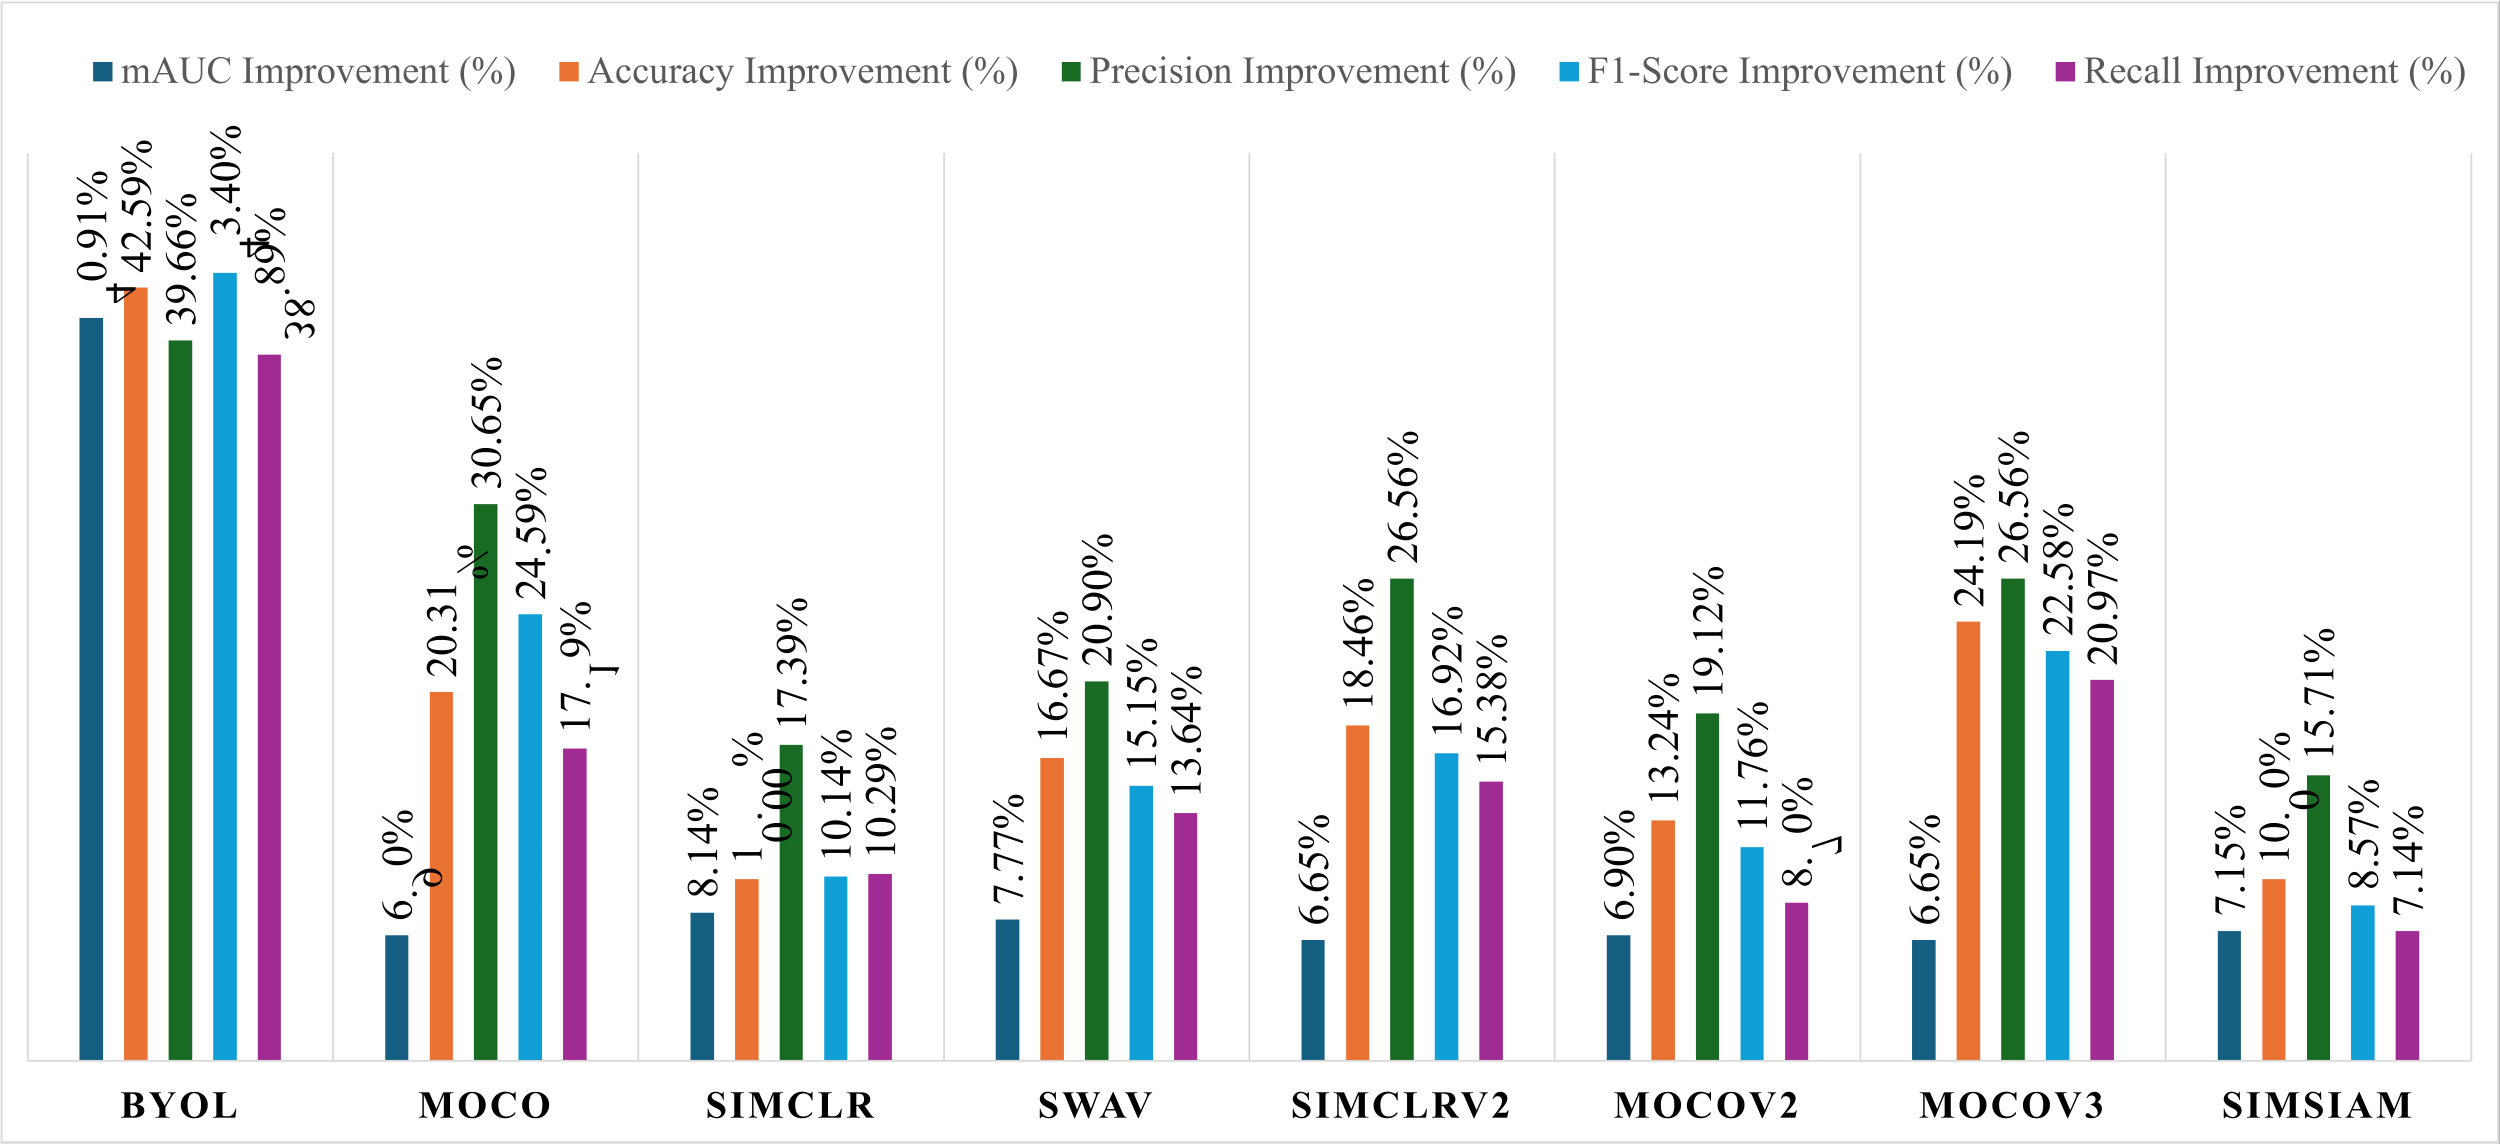 <svg xmlns="http://www.w3.org/2000/svg" xmlns:xlink="http://www.w3.org/1999/xlink" width="1040pt" height="476pt" viewBox="0 0 1040 476"><rect x="0" y="0" width="1040" height="476" fill="#333333" stroke="none"/><clipPath id="a"><path transform="matrix(1 0 0 -1 0 476)" d="M0 .145h1039.855V476H0z"/></clipPath><g clip-path="url(#a)"><path d="M0 0h1039.855v475.855H0z" fill="#fff"/></g><path d="M.545.909h1038.546v474.11H.545z" fill="#fff"/><clipPath id="b"><path transform="matrix(1 0 0 -1 0 476)" d="M.218 1.018h1038.764v474.11H.218z"/></clipPath><g clip-path="url(#b)"><path stroke-width=".762" stroke-linejoin="round" fill="none" stroke="#d9d9d9" d="M11.564 63.636V441.31M138.55 63.636V441.31M265.537 63.636V441.31M392.74 63.636V441.31M519.727 63.636V441.31M646.713 63.636V441.31M773.917 63.636V441.31M900.903 63.636V441.31m127.17-377.673V441.31"/></g><clipPath id="c"><path transform="matrix(1 0 0 -1 0 476)" d="M11.345 33.964h1017.382v378.545H11.345z"/></clipPath><g clip-path="url(#c)"><path d="M33.056 132.265h9.819V441.2h-9.819zM160.26 389.073h9.6V441.2h-9.6zm126.986-9.382h9.819V441.2h-9.819zm126.986 2.836h9.819V441.2h-9.819zm127.204 8.51h9.6V441.2h-9.6zm126.986-1.964h9.819V441.2h-9.818zm126.986 1.964h9.819V441.2h-9.818zm127.205-3.71h9.6V441.2h-9.6z" fill="#156082"/></g><clipPath id="d"><path transform="matrix(1 0 0 -1 0 476)" d="M11.345 33.964h1017.382v378.545H11.345z"/></clipPath><g clip-path="url(#d)"><path d="M51.602 119.61h9.819V441.2h-9.819zm127.204 168.223h9.6V441.2h-9.6zm126.986 77.894h9.819V441.2h-9.819zm126.986-50.402h9.819V441.2h-9.819zm127.205-13.527h9.6V441.2h-9.6zm126.986 39.492h9.818v99.91h-9.818zm126.986-82.694h9.818V441.2h-9.818zm127.204 107.13h9.6V441.2h-9.6z" fill="#e97132"/></g><clipPath id="e"><path transform="matrix(1 0 0 -1 0 476)" d="M11.345 33.964h1017.382v378.545H11.345z"/></clipPath><g clip-path="url(#e)"><path d="M70.148 141.647h9.819V441.2h-9.819zm126.986 68.075h9.819V441.2h-9.819zM324.34 309.87h9.6V441.2h-9.6zm126.986-26.4h9.818V441.2h-9.818zm126.986-42.765h9.818V441.2h-9.818zm127.204 56.074h9.6V441.2h-9.6zM832.5 240.705h9.818V441.2h-9.818zm127.204 81.82h9.6V441.2h-9.6z" fill="#196b24"/></g><clipPath id="f"><path transform="matrix(1 0 0 -1 0 476)" d="M11.345 33.964h1017.382v378.545H11.345z"/></clipPath><g clip-path="url(#f)"><path d="M88.694 113.5h9.819v327.7h-9.819zM215.68 255.542h9.819V441.2h-9.819zm127.205 109.094h9.6V441.2h-9.6zm126.986-37.747h9.818V441.2h-9.819zm126.986-13.527h9.818V441.2h-9.818zm127.204 39.055h9.6V441.2h-9.6zm126.986-81.602h9.818V441.2h-9.818zm126.986 105.821h9.818V441.2h-9.818z" fill="#0f9ed5"/></g><clipPath id="g"><path transform="matrix(1 0 0 -1 0 476)" d="M11.345 33.964h1017.382v378.545H11.345z"/></clipPath><g clip-path="url(#g)"><path d="M107.24 147.538h9.6V441.2h-9.6zm126.986 163.86h9.819V441.2h-9.819zm126.986 52.147h9.819V441.2h-9.819zm127.205-25.31h9.6V441.2h-9.6zm126.986-13.091h9.818V441.2h-9.818zm127.204 50.401h9.6V441.2h-9.6zm126.986-92.73h9.818V441.2h-9.818zm126.986 104.513h9.818V441.2h-9.818z" fill="#a02b93"/></g><clipPath id="h"><path transform="matrix(1 0 0 -1 0 476)" d="M.218 1.018h1038.764v474.11H.218z"/></clipPath><g clip-path="url(#h)"><path stroke-width=".762" stroke-linejoin="round" fill="none" stroke="#d9d9d9" d="M11.564 441.31h1016.509"/></g><clipPath id="i"><path transform="matrix(1 0 0 -1 0 476)" d="M.218 1.018h1038.764v474.11H.218z"/></clipPath><g clip-path="url(#i)"><symbol id="j"><path d="M.45.244v-.07H.36V0H.28v.175H0v.062l.307.439h.054V.244H.45m-.17 0v.329L.048.244H.28z"/></symbol><symbol id="k"><path d="M0 .339c0 .075.011.14.034.195a.273.273 0 0 0 .091.122c.03.02.06.031.09.031C.268.688.313.662.354.61A.41.41 0 0 0 .428.35.514.514 0 0 0 .395.152.26.26 0 0 0 .31.036.173.173 0 0 0 .21 0C.149 0 .096.037.054.112A.455.455 0 0 0 0 .339M.096.327c0-.091.01-.166.033-.223C.148.055.176.03.212.03.23.03.248.039.267.054a.152.152 0 0 1 .043.08.965.965 0 0 1 .023.237.648.648 0 0 1-.024.189.168.168 0 0 1-.045.08.077.077 0 0 1-.107-.014.249.249 0 0 1-.049-.128A1.185 1.185 0 0 1 .096.327z"/></symbol><symbol id="l"><path d="M.054.108A.052.052 0 0 0 .093.092.052.052 0 0 0 .108.054.053.053 0 0 0 .092.016.052.052 0 0 0 .054 0 .053.053 0 0 0 0 .054C0 .07.005.082.016.093c.01.01.023.015.038.015z"/></symbol><symbol id="m"><path d="M.013 0v.018c.043 0 .082.01.118.03.037.019.072.052.106.1.034.047.058.1.071.156A.263.263 0 0 0 .17.254.157.157 0 0 0 .05.31.204.204 0 0 0 0 .452c0 .058.017.11.05.155a.185.185 0 0 0 .296.015.306.306 0 0 0 .071-.206A.411.411 0 0 0 .363.21a.458.458 0 0 0-.15-.158A.305.305 0 0 0 .04 0H.013m.303.34a.78.78 0 0 1 .009.102.362.362 0 0 1-.016.102.191.191 0 0 1-.046.084.092.092 0 0 1-.067.03.097.097 0 0 1-.076-.04C.098.594.087.555.087.503.087.434.1.38.13.342A.095.095 0 0 1 .208.298C.223.3.241.303.262.31.282.317.3.327.316.34z"/></symbol><symbol id="n"><path d="m0 .597.161.079h.016v-.56C.177.08.18.057.182.048a.037.037 0 0 1 .02-.02A.164.164 0 0 1 .26.017V0H.01v.018c.032 0 .052.003.061.008.01.005.016.011.02.019a.262.262 0 0 1 .005.072v.357c0 .048-.002.08-.005.093A.038.038 0 0 1 .079.59a.032.032 0 0 1-.021.007.13.13 0 0 1-.05-.015L0 .597z"/></symbol><symbol id="o"><path d="M.645.705.162 0H.12L.6.705h.044m-.502 0A.115.115 0 0 0 .245.65.22.22 0 0 0 .28.524c0-.056-.013-.1-.04-.13a.127.127 0 0 0-.1-.047.127.127 0 0 0-.07.02.15.15 0 0 0-.052.064A.223.223 0 0 0 0 .524C0 .56.007.59.02.62c.013.029.03.05.053.064a.13.13 0 0 0 .07.022M.14.677C.125.677.11.667.097.647.084.629.077.588.077.526A.38.38 0 0 1 .089.42.085.085 0 0 1 .114.38.038.038 0 0 1 .14.37c.015 0 .029.009.04.025a.24.24 0 0 1 .024.126c0 .062-.008.105-.024.13C.17.67.157.677.141.677M.622.356A.14.14 0 0 0 .744.27a.22.22 0 0 0 .02-.092C.763.12.748.076.721.045A.125.125 0 0 0 .555.022.152.152 0 0 0 .5.084a.219.219 0 0 0-.019.094c0 .034.007.065.02.093.012.029.03.05.052.064a.127.127 0 0 0 .068.021m0-.026C.608.33.594.321.583.304.567.28.56.238.56.174.56.116.568.075.583.052.593.036.607.027.623.027c.015 0 .028.01.04.027.015.024.023.065.023.123C.686.238.678.28.663.305.652.322.639.33.623.33z"/></symbol><use xlink:href="#j" transform="scale(18.109) rotate(-90 4.7 2.26)"/><use xlink:href="#k" transform="matrix(0 -18.109 -18.109 0 44.394 116.673)"/><use xlink:href="#l" transform="matrix(0 -18.109 -18.109 0 44.429 107.045)"/><use xlink:href="#m" transform="matrix(0 -18.109 -18.109 0 44.429 103.101)"/><use xlink:href="#n" transform="matrix(0 -18.109 -18.109 0 44.181 92.695)"/><use xlink:href="#o" transform="matrix(0 -18.109 -18.109 0 44.677 85.18)"/></g><clipPath id="p"><path transform="matrix(1 0 0 -1 0 476)" d="M.218 1.018h1038.764v474.11H.218z"/></clipPath><g clip-path="url(#p)"><symbol id="q"><path d="M.405.688V.668A.32.32 0 0 1 .3.644.295.295 0 0 1 .22.585.38.38 0 0 1 .152.497.53.53 0 0 1 .11.38.248.248 0 0 0 .25.43.154.154 0 0 0 .369.375a.2.2 0 0 0 .05-.14.25.25 0 0 0-.05-.152A.189.189 0 0 0 .207 0a.161.161 0 0 0-.115.045A.297.297 0 0 0 0 .27a.438.438 0 0 0 .264.395c.04.014.078.021.113.021h.028M.102.346a.843.843 0 0 1-.01-.107C.093.208.099.174.11.137A.201.201 0 0 1 .162.05a.086.086 0 0 1 .06-.023c.028 0 .054.014.076.04a.173.173 0 0 1 .034.115.298.298 0 0 1-.034.144C.276.366.245.387.204.387A.118.118 0 0 1 .164.38.395.395 0 0 1 .102.346z"/></symbol><use xlink:href="#q" transform="matrix(0 -18.109 -18.109 0 171.456 382.35)"/><use xlink:href="#l" transform="scale(18.109) rotate(-90 15.03 5.56)"/><use xlink:href="#m" transform="scale(18.109) rotate(-90 14.92 5.45)"/><use xlink:href="#k" transform="matrix(0 -18.109 -18.109 0 171.456 359.963)"/><use xlink:href="#o" transform="matrix(0 -18.109 -18.109 0 171.739 350.98)"/></g><clipPath id="r"><path transform="matrix(1 0 0 -1 0 476)" d="M.218 1.018h1038.764v474.11H.218z"/></clipPath><g clip-path="url(#r)"><symbol id="s"><path d="M.131.345A.463.463 0 0 0 .03.45a.16.16 0 0 0-.023.08c0 .044.017.08.05.112A.185.185 0 0 0 .19.687.187.187 0 0 0 .32.644a.13.13 0 0 0 .048-.1A.134.134 0 0 0 .341.47.383.383 0 0 0 .23.38.623.623 0 0 0 .345.273.173.173 0 0 0 .382.169a.158.158 0 0 0-.053-.12A.197.197 0 0 0 .189 0a.187.187 0 0 0-.147.06A.153.153 0 0 0 0 .162C0 .192.01.22.03.25.05.278.082.31.13.345m.077.052A.35.35 0 0 1 .282.48a.15.15 0 0 1 .016.07c0 .034-.01.06-.029.08A.105.105 0 0 1 .19.66.115.115 0 0 1 .11.63.089.089 0 0 1 .077.563c0-.017.004-.034.013-.05a.187.187 0 0 1 .037-.05l.08-.066M.154.327a.228.228 0 0 1-.06-.075.196.196 0 0 1-.02-.087C.075.123.087.089.11.064A.114.114 0 0 1 .197.026c.035 0 .063.01.084.03.021.02.032.044.032.072a.111.111 0 0 1-.019.063.699.699 0 0 1-.14.136z"/></symbol><use xlink:href="#s" transform="matrix(0 -18.109 -18.109 0 298.519 372.65)"/><use xlink:href="#l" transform="matrix(0 -18.109 -18.109 0 298.554 363.463)"/><use xlink:href="#n" transform="matrix(0 -18.109 -18.109 0 298.306 358.114)"/><use xlink:href="#j" transform="matrix(0 -18.109 -18.109 0 298.306 350.953)"/><use xlink:href="#o" transform="matrix(0 -18.109 -18.109 0 298.801 341.599)"/></g><clipPath id="t"><path transform="matrix(1 0 0 -1 0 476)" d="M.218 1.018h1038.764v474.11H.218z"/></clipPath><g clip-path="url(#t)"><symbol id="u"><path d="M.063.676h.355V.657L.198 0H.143l.198.596H.159A.17.17 0 0 1 .08.583a.164.164 0 0 1-.066-.07L0 .52l.063.157z"/></symbol><use xlink:href="#u" transform="matrix(0 -18.109 -18.109 0 425.616 375.91)"/><use xlink:href="#l" transform="matrix(0 -18.109 -18.109 0 425.616 366.3)"/><use xlink:href="#u" transform="matrix(0 -18.109 -18.109 0 425.616 362.4)"/><use xlink:href="#u" transform="matrix(0 -18.109 -18.109 0 425.616 353.4)"/><use xlink:href="#o" transform="matrix(0 -18.109 -18.109 0 425.864 344.435)"/></g><clipPath id="v"><path transform="matrix(1 0 0 -1 0 476)" d="M.218 1.018h1038.764v474.11H.218z"/></clipPath><g clip-path="url(#v)"><symbol id="w"><path d="M.386.674.348.59h-.2L.106.502A.349.349 0 0 0 .311.406.216.216 0 0 0 .375.25.22.22 0 0 0 .354.153.257.257 0 0 0 .229.027.264.264 0 0 0 .114 0C.074 0 .045.007.027.02.009.034 0 .049 0 .065c0 .01.004.017.011.024a.04.04 0 0 0 .029.01.056.056 0 0 0 .022-.003.198.198 0 0 0 .032-.02A.13.13 0 0 1 .168.05c.039 0 .072.015.1.043A.144.144 0 0 1 .313.2c0 .04-.013.077-.039.112a.247.247 0 0 1-.106.08.432.432 0 0 1-.145.026l.127.257h.237z"/></symbol><use xlink:href="#q" transform="matrix(0 -18.109 -18.109 0 552.644 384.313)"/><use xlink:href="#l" transform="matrix(0 -18.109 -18.109 0 552.68 374.809)"/><use xlink:href="#q" transform="matrix(0 -18.109 -18.109 0 552.644 370.803)"/><use xlink:href="#w" transform="matrix(0 -18.109 -18.109 0 552.644 361.715)"/><use xlink:href="#o" transform="matrix(0 -18.109 -18.109 0 552.927 352.944)"/></g><clipPath id="x"><path transform="matrix(1 0 0 -1 0 476)" d="M.218 1.018h1038.764v474.11H.218z"/></clipPath><g clip-path="url(#x)"><use xlink:href="#q" transform="matrix(0 -18.109 -18.109 0 679.706 382.35)"/><use xlink:href="#l" transform="matrix(0 -18.109 -18.109 0 679.741 372.845)"/><use xlink:href="#m" transform="matrix(0 -18.109 -18.109 0 679.741 368.902)"/><use xlink:href="#k" transform="matrix(0 -18.109 -18.109 0 679.706 359.963)"/><use xlink:href="#o" transform="matrix(0 -18.109 -18.109 0 679.989 350.98)"/></g><clipPath id="y"><path transform="matrix(1 0 0 -1 0 476)" d="M.218 1.018h1038.764v474.11H.218z"/></clipPath><g clip-path="url(#y)"><use xlink:href="#q" transform="matrix(0 -18.109 -18.109 0 806.769 384.313)"/><use xlink:href="#l" transform="matrix(0 -18.109 -18.109 0 806.804 374.809)"/><use xlink:href="#q" transform="matrix(0 -18.109 -18.109 0 806.769 370.803)"/><use xlink:href="#w" transform="matrix(0 -18.109 -18.109 0 806.769 361.715)"/><use xlink:href="#o" transform="matrix(0 -18.109 -18.109 0 807.052 352.944)"/></g><clipPath id="z"><path transform="matrix(1 0 0 -1 0 476)" d="M.218 1.018h1038.764v474.11H.218z"/></clipPath><g clip-path="url(#z)"><use xlink:href="#u" transform="matrix(0 -18.109 -18.109 0 933.866 380.492)"/><use xlink:href="#l" transform="matrix(0 -18.109 -18.109 0 933.866 370.881)"/><use xlink:href="#n" transform="matrix(0 -18.109 -18.109 0 933.619 365.532)"/><use xlink:href="#w" transform="matrix(0 -18.109 -18.109 0 933.83 357.788)"/><use xlink:href="#o" transform="matrix(0 -18.109 -18.109 0 934.114 349.017)"/></g><clipPath id="A"><path transform="matrix(1 0 0 -1 0 476)" d="M.218 1.018h1038.764v474.11H.218z"/></clipPath><g clip-path="url(#A)"><symbol id="B"><path d="M.437.127.391 0H0v.018c.115.105.196.19.243.257.047.066.07.127.07.182a.144.144 0 0 1-.039.104.123.123 0 0 1-.092.04.144.144 0 0 1-.088-.029A.165.165 0 0 1 .037.49H.02c.008.06.029.106.063.138a.176.176 0 0 0 .126.049.186.186 0 0 0 .134-.052.163.163 0 0 0 .054-.122.236.236 0 0 0-.023-.1.663.663 0 0 0-.117-.168 3.477 3.477 0 0 0-.152-.16h.173c.035 0 .06.001.074.004a.099.099 0 0 1 .038.015c.012.008.021.02.03.034h.018z"/></symbol><use xlink:href="#j" transform="matrix(0 -18.109 -18.109 0 62.695 113.172)"/><use xlink:href="#B" transform="matrix(0 -18.109 -18.109 0 62.695 104.065)"/><use xlink:href="#l" transform="matrix(0 -18.109 -18.109 0 62.943 94.172)"/><use xlink:href="#w" transform="matrix(0 -18.109 -18.109 0 62.907 90.078)"/><use xlink:href="#m" transform="matrix(0 -18.109 -18.109 0 62.943 81.228)"/><use xlink:href="#o" transform="matrix(0 -18.109 -18.109 0 63.19 72.308)"/></g><clipPath id="C"><path transform="matrix(1 0 0 -1 0 476)" d="M.218 1.018h1038.764v474.11H.218z"/></clipPath><g clip-path="url(#C)"><symbol id="D"><path d="M.01.548A.268.268 0 0 0 .082.65a.162.162 0 0 0 .107.036.149.149 0 0 0 .123-.051.127.127 0 0 0 .032-.083c0-.048-.03-.098-.091-.15A.197.197 0 0 0 .345.336.177.177 0 0 0 .376.231.22.22 0 0 0 .322.082C.274.027.205 0 .115 0 .071 0 .04.006.024.017.008.027 0 .04 0 .052c0 .01.004.018.011.025a.04.04 0 0 0 .028.01.084.084 0 0 0 .025-.003.285.285 0 0 0 .038-.018.245.245 0 0 1 .04-.018.135.135 0 0 1 .039-.006c.033 0 .062.013.086.04a.127.127 0 0 1 .037.09A.176.176 0 0 1 .26.29a.199.199 0 0 1-.057.035.184.184 0 0 1-.075.016H.111v.015a.2.2 0 0 1 .077.028.147.147 0 0 1 .057.055.145.145 0 0 1 .018.07.108.108 0 0 1-.11.113C.103.621.06.594.026.54L.01.548z"/></symbol><use xlink:href="#B" transform="matrix(0 -18.109 -18.109 0 189.758 281.502)"/><use xlink:href="#k" transform="matrix(0 -18.109 -18.109 0 189.97 272.236)"/><use xlink:href="#l" transform="matrix(0 -18.109 -18.109 0 190.005 262.608)"/><use xlink:href="#D" transform="matrix(0 -18.109 -18.109 0 189.97 258.647)"/><use xlink:href="#n" transform="matrix(0 -18.109 -18.109 0 189.758 248.259)"/><use xlink:href="#o" transform="scale(18.109) rotate(-90 11.9 1.394)"/></g><clipPath id="E"><path transform="matrix(1 0 0 -1 0 476)" d="M.218 1.018h1038.764v474.11H.218z"/></clipPath><g clip-path="url(#E)"><use xlink:href="#n" transform="matrix(0 -18.109 -18.109 0 316.82 357.66)"/><use xlink:href="#k" transform="scale(18.109) rotate(-90 18.42 .914)"/><use xlink:href="#l" transform="matrix(0 -18.109 -18.109 0 317.068 340.5)"/><use xlink:href="#k" transform="scale(18.109) rotate(-90 18.048 .54)"/><use xlink:href="#k" transform="scale(18.109) rotate(-90 17.8 .292)"/><use xlink:href="#o" transform="matrix(0 -18.109 -18.109 0 317.315 318.635)"/></g><clipPath id="F"><path transform="matrix(1 0 0 -1 0 476)" d="M.218 1.018h1038.764v474.11H.218z"/></clipPath><g clip-path="url(#F)"><use xlink:href="#n" transform="matrix(0 -18.109 -18.109 0 443.882 307.26)"/><use xlink:href="#q" transform="matrix(0 -18.109 -18.109 0 444.095 299.603)"/><use xlink:href="#l" transform="matrix(0 -18.109 -18.109 0 444.13 290.1)"/><use xlink:href="#q" transform="matrix(0 -18.109 -18.109 0 444.095 286.094)"/><use xlink:href="#u" transform="matrix(0 -18.109 -18.109 0 444.13 277.2)"/><use xlink:href="#o" transform="matrix(0 -18.109 -18.109 0 444.378 268.235)"/></g><clipPath id="G"><path transform="matrix(1 0 0 -1 0 476)" d="M.218 1.018h1038.764v474.11H.218z"/></clipPath><g clip-path="url(#G)"><use xlink:href="#n" transform="matrix(0 -18.109 -18.109 0 570.946 293.732)"/><use xlink:href="#s" transform="matrix(0 -18.109 -18.109 0 571.158 285.758)"/><use xlink:href="#l" transform="matrix(0 -18.109 -18.109 0 571.193 276.572)"/><use xlink:href="#j" transform="matrix(0 -18.109 -18.109 0 570.946 273.062)"/><use xlink:href="#q" transform="matrix(0 -18.109 -18.109 0 571.158 263.567)"/><use xlink:href="#o" transform="matrix(0 -18.109 -18.109 0 571.44 254.708)"/></g><clipPath id="H"><path transform="matrix(1 0 0 -1 0 476)" d="M.218 1.018h1038.764v474.11H.218z"/></clipPath><g clip-path="url(#H)"><use xlink:href="#n" transform="matrix(0 -18.109 -18.109 0 698.008 333.223)"/><use xlink:href="#D" transform="matrix(0 -18.109 -18.109 0 698.22 325.611)"/><use xlink:href="#l" transform="matrix(0 -18.109 -18.109 0 698.255 316.063)"/><use xlink:href="#B" transform="matrix(0 -18.109 -18.109 0 698.008 312.447)"/><use xlink:href="#j" transform="matrix(0 -18.109 -18.109 0 698.008 303.553)"/><use xlink:href="#o" transform="matrix(0 -18.109 -18.109 0 698.503 294.199)"/></g><clipPath id="I"><path transform="matrix(1 0 0 -1 0 476)" d="M.218 1.018h1038.764v474.11H.218z"/></clipPath><g clip-path="url(#I)"><use xlink:href="#B" transform="matrix(0 -18.109 -18.109 0 825.07 252.265)"/><use xlink:href="#j" transform="matrix(0 -18.109 -18.109 0 825.07 243.371)"/><use xlink:href="#l" transform="matrix(0 -18.109 -18.109 0 825.318 233.372)"/><use xlink:href="#n" transform="matrix(0 -18.109 -18.109 0 825.07 228.023)"/><use xlink:href="#m" transform="matrix(0 -18.109 -18.109 0 825.318 220.428)"/><use xlink:href="#o" transform="matrix(0 -18.109 -18.109 0 825.566 211.508)"/></g><clipPath id="J"><path transform="matrix(1 0 0 -1 0 476)" d="M.218 1.018h1038.764v474.11H.218z"/></clipPath><g clip-path="url(#J)"><use xlink:href="#n" transform="matrix(0 -18.109 -18.109 0 952.133 357.66)"/><use xlink:href="#k" transform="matrix(0 -18.109 -18.109 0 952.345 350.127)"/><use xlink:href="#l" transform="matrix(0 -18.109 -18.109 0 952.38 340.5)"/><use xlink:href="#k" transform="scale(18.109) rotate(-90 35.589 -17)"/><use xlink:href="#k" transform="matrix(0 -18.109 -18.109 0 952.345 327.618)"/><use xlink:href="#o" transform="matrix(0 -18.109 -18.109 0 952.628 318.635)"/></g><clipPath id="K"><path transform="matrix(1 0 0 -1 0 476)" d="M.218 1.018h1038.764v474.11H.218z"/></clipPath><g clip-path="url(#K)"><use xlink:href="#D" transform="matrix(0 -18.109 -18.109 0 81.421 134.975)"/><use xlink:href="#m" transform="matrix(0 -18.109 -18.109 0 81.456 125.993)"/><use xlink:href="#l" transform="matrix(0 -18.109 -18.109 0 81.456 116.427)"/><use xlink:href="#q" transform="matrix(0 -18.109 -18.109 0 81.421 112.421)"/><use xlink:href="#q" transform="matrix(0 -18.109 -18.109 0 81.421 103.421)"/><use xlink:href="#o" transform="matrix(0 -18.109 -18.109 0 81.704 94.562)"/></g><clipPath id="L"><path transform="matrix(1 0 0 -1 0 476)" d="M.218 1.018h1038.764v474.11H.218z"/></clipPath><g clip-path="url(#L)"><use xlink:href="#D" transform="matrix(0 -18.109 -18.109 0 208.483 203.048)"/><use xlink:href="#k" transform="matrix(0 -18.109 -18.109 0 208.483 194.127)"/><use xlink:href="#l" transform="matrix(0 -18.109 -18.109 0 208.519 184.5)"/><use xlink:href="#q" transform="matrix(0 -18.109 -18.109 0 208.483 180.494)"/><use xlink:href="#w" transform="matrix(0 -18.109 -18.109 0 208.483 171.405)"/><use xlink:href="#o" transform="matrix(0 -18.109 -18.109 0 208.766 162.635)"/></g><clipPath id="M"><path transform="matrix(1 0 0 -1 0 476)" d="M.218 1.018h1038.764v474.11H.218z"/></clipPath><g clip-path="url(#M)"><use xlink:href="#n" transform="matrix(0 -18.109 -18.109 0 335.334 301.805)"/><use xlink:href="#u" transform="matrix(0 -18.109 -18.109 0 335.581 294.255)"/><use xlink:href="#l" transform="matrix(0 -18.109 -18.109 0 335.581 284.645)"/><use xlink:href="#D" transform="matrix(0 -18.109 -18.109 0 335.546 280.684)"/><use xlink:href="#m" transform="matrix(0 -18.109 -18.109 0 335.581 271.701)"/><use xlink:href="#o" transform="matrix(0 -18.109 -18.109 0 335.829 262.78)"/></g><clipPath id="N"><path transform="matrix(1 0 0 -1 0 476)" d="M.218 1.018h1038.764v474.11H.218z"/></clipPath><g clip-path="url(#N)"><use xlink:href="#B" transform="matrix(0 -18.109 -18.109 0 462.396 276.92)"/><use xlink:href="#k" transform="matrix(0 -18.109 -18.109 0 462.608 267.655)"/><use xlink:href="#l" transform="matrix(0 -18.109 -18.109 0 462.644 258.027)"/><use xlink:href="#m" transform="matrix(0 -18.109 -18.109 0 462.644 254.083)"/><use xlink:href="#k" transform="matrix(0 -18.109 -18.109 0 462.608 245.145)"/><use xlink:href="#o" transform="matrix(0 -18.109 -18.109 0 462.891 236.162)"/></g><clipPath id="O"><path transform="matrix(1 0 0 -1 0 476)" d="M.218 1.018h1038.764v474.11H.218z"/></clipPath><g clip-path="url(#O)"><use xlink:href="#B" transform="matrix(0 -18.109 -18.109 0 589.458 234.156)"/><use xlink:href="#q" transform="matrix(0 -18.109 -18.109 0 589.67 224.767)"/><use xlink:href="#l" transform="matrix(0 -18.109 -18.109 0 589.706 215.263)"/><use xlink:href="#w" transform="matrix(0 -18.109 -18.109 0 589.67 211.17)"/><use xlink:href="#q" transform="matrix(0 -18.109 -18.109 0 589.67 202.258)"/><use xlink:href="#o" transform="matrix(0 -18.109 -18.109 0 589.954 193.399)"/></g><clipPath id="P"><path transform="matrix(1 0 0 -1 0 476)" d="M.218 1.018h1038.764v474.11H.218z"/></clipPath><g clip-path="url(#P)"><use xlink:href="#n" transform="matrix(0 -18.109 -18.109 0 716.521 288.714)"/><use xlink:href="#m" transform="matrix(0 -18.109 -18.109 0 716.77 281.12)"/><use xlink:href="#l" transform="matrix(0 -18.109 -18.109 0 716.77 271.554)"/><use xlink:href="#n" transform="matrix(0 -18.109 -18.109 0 716.521 266.205)"/><use xlink:href="#B" transform="matrix(0 -18.109 -18.109 0 716.521 258.938)"/><use xlink:href="#o" transform="matrix(0 -18.109 -18.109 0 717.017 249.69)"/></g><clipPath id="Q"><path transform="matrix(1 0 0 -1 0 476)" d="M.218 1.018h1038.764v474.11H.218z"/></clipPath><g clip-path="url(#Q)"><use xlink:href="#B" transform="matrix(0 -18.109 -18.109 0 843.583 234.156)"/><use xlink:href="#q" transform="matrix(0 -18.109 -18.109 0 843.796 224.767)"/><use xlink:href="#l" transform="matrix(0 -18.109 -18.109 0 843.831 215.263)"/><use xlink:href="#w" transform="matrix(0 -18.109 -18.109 0 843.796 211.17)"/><use xlink:href="#q" transform="matrix(0 -18.109 -18.109 0 843.796 202.258)"/><use xlink:href="#o" transform="matrix(0 -18.109 -18.109 0 844.079 193.399)"/></g><clipPath id="R"><path transform="matrix(1 0 0 -1 0 476)" d="M.218 1.018h1038.764v474.11H.218z"/></clipPath><g clip-path="url(#R)"><use xlink:href="#n" transform="matrix(0 -18.109 -18.109 0 970.646 314.46)"/><use xlink:href="#w" transform="matrix(0 -18.109 -18.109 0 970.859 306.715)"/><use xlink:href="#l" transform="matrix(0 -18.109 -18.109 0 970.894 297.3)"/><use xlink:href="#u" transform="matrix(0 -18.109 -18.109 0 970.894 293.4)"/><use xlink:href="#n" transform="matrix(0 -18.109 -18.109 0 970.646 282.95)"/><use xlink:href="#o" transform="matrix(0 -18.109 -18.109 0 971.142 275.435)"/></g><clipPath id="S"><path transform="matrix(1 0 0 -1 0 476)" d="M.218 1.018h1038.764v474.11H.218z"/></clipPath><g clip-path="url(#S)"><use xlink:href="#j" transform="scale(18.109) rotate(-90 5.71 .203)"/><use xlink:href="#D" transform="matrix(0 -18.109 -18.109 0 99.935 97.611)"/><use xlink:href="#l" transform="matrix(0 -18.109 -18.109 0 99.97 88.063)"/><use xlink:href="#j" transform="matrix(0 -18.109 -18.109 0 99.722 84.553)"/><use xlink:href="#k" transform="matrix(0 -18.109 -18.109 0 99.935 75.181)"/><use xlink:href="#o" transform="matrix(0 -18.109 -18.109 0 100.218 66.199)"/></g><clipPath id="T"><path transform="matrix(1 0 0 -1 0 476)" d="M.218 1.018h1038.764v474.11H.218z"/></clipPath><g clip-path="url(#T)"><use xlink:href="#B" transform="matrix(0 -18.109 -18.109 0 226.785 249.21)"/><use xlink:href="#j" transform="matrix(0 -18.109 -18.109 0 226.785 240.317)"/><use xlink:href="#l" transform="scale(18.109) rotate(-90 12.628 .09)"/><use xlink:href="#w" transform="matrix(0 -18.109 -18.109 0 226.997 226.224)"/><use xlink:href="#m" transform="matrix(0 -18.109 -18.109 0 227.033 217.374)"/><use xlink:href="#o" transform="matrix(0 -18.109 -18.109 0 227.28 208.453)"/></g><clipPath id="U"><path transform="matrix(1 0 0 -1 0 476)" d="M.218 1.018h1038.764v474.11H.218z"/></clipPath><g clip-path="url(#U)"><use xlink:href="#n" transform="matrix(0 -18.109 -18.109 0 353.848 356.569)"/><use xlink:href="#k" transform="matrix(0 -18.109 -18.109 0 354.06 349.036)"/><use xlink:href="#l" transform="matrix(0 -18.109 -18.109 0 354.095 339.408)"/><use xlink:href="#n" transform="matrix(0 -18.109 -18.109 0 353.848 334.06)"/><use xlink:href="#j" transform="matrix(0 -18.109 -18.109 0 353.848 326.898)"/><use xlink:href="#o" transform="matrix(0 -18.109 -18.109 0 354.343 317.544)"/></g><clipPath id="V"><path transform="matrix(1 0 0 -1 0 476)" d="M.218 1.018h1038.764v474.11H.218z"/></clipPath><g clip-path="url(#V)"><use xlink:href="#n" transform="matrix(0 -18.109 -18.109 0 480.91 318.605)"/><use xlink:href="#w" transform="matrix(0 -18.109 -18.109 0 481.122 310.86)"/><use xlink:href="#l" transform="matrix(0 -18.109 -18.109 0 481.157 301.445)"/><use xlink:href="#n" transform="matrix(0 -18.109 -18.109 0 480.91 296.096)"/><use xlink:href="#w" transform="matrix(0 -18.109 -18.109 0 481.122 288.35)"/><use xlink:href="#o" transform="matrix(0 -18.109 -18.109 0 481.405 279.58)"/></g><clipPath id="W"><path transform="matrix(1 0 0 -1 0 476)" d="M.218 1.018h1038.764v474.11H.218z"/></clipPath><g clip-path="url(#W)"><use xlink:href="#n" transform="matrix(0 -18.109 -18.109 0 607.973 305.296)"/><use xlink:href="#q" transform="matrix(0 -18.109 -18.109 0 608.185 297.64)"/><use xlink:href="#l" transform="matrix(0 -18.109 -18.109 0 608.22 288.136)"/><use xlink:href="#m" transform="matrix(0 -18.109 -18.109 0 608.22 284.192)"/><use xlink:href="#B" transform="matrix(0 -18.109 -18.109 0 607.973 275.52)"/><use xlink:href="#o" transform="matrix(0 -18.109 -18.109 0 608.468 266.272)"/></g><clipPath id="X"><path transform="matrix(1 0 0 -1 0 476)" d="M.218 1.018h1038.764v474.11H.218z"/></clipPath><g clip-path="url(#X)"><use xlink:href="#n" transform="matrix(0 -18.109 -18.109 0 735.035 344.35)"/><use xlink:href="#n" transform="matrix(0 -18.109 -18.109 0 735.035 336.02)"/><use xlink:href="#l" transform="matrix(0 -18.109 -18.109 0 735.282 327.86)"/><use xlink:href="#u" transform="matrix(0 -18.109 -18.109 0 735.282 323.961)"/><use xlink:href="#q" transform="matrix(0 -18.109 -18.109 0 735.247 314.855)"/><use xlink:href="#o" transform="matrix(0 -18.109 -18.109 0 735.53 305.996)"/></g><clipPath id="Y"><path transform="matrix(1 0 0 -1 0 476)" d="M.218 1.018h1038.764v474.11H.218z"/></clipPath><g clip-path="url(#Y)"><use xlink:href="#B" transform="matrix(0 -18.109 -18.109 0 862.098 264.265)"/><use xlink:href="#B" transform="matrix(0 -18.109 -18.109 0 862.098 255.265)"/><use xlink:href="#l" transform="matrix(0 -18.109 -18.109 0 862.345 245.372)"/><use xlink:href="#w" transform="matrix(0 -18.109 -18.109 0 862.31 241.278)"/><use xlink:href="#s" transform="matrix(0 -18.109 -18.109 0 862.31 232.048)"/><use xlink:href="#o" transform="matrix(0 -18.109 -18.109 0 862.593 223.508)"/></g><clipPath id="Z"><path transform="matrix(1 0 0 -1 0 476)" d="M.218 1.018h1038.764v474.11H.218z"/></clipPath><g clip-path="url(#Z)"><use xlink:href="#s" transform="matrix(0 -18.109 -18.109 0 989.372 369.376)"/><use xlink:href="#l" transform="matrix(0 -18.109 -18.109 0 989.407 360.19)"/><use xlink:href="#w" transform="matrix(0 -18.109 -18.109 0 989.372 356.097)"/><use xlink:href="#u" transform="matrix(0 -18.109 -18.109 0 989.407 347.291)"/><use xlink:href="#o" transform="matrix(0 -18.109 -18.109 0 989.655 338.326)"/></g><clipPath id="aa"><path transform="matrix(1 0 0 -1 0 476)" d="M.218 1.018h1038.764v474.11H.218z"/></clipPath><g clip-path="url(#aa)"><use xlink:href="#D" transform="scale(18.109) rotate(-90 7.16 .619)"/><use xlink:href="#s" transform="scale(18.109) rotate(-90 6.901 .36)"/><use xlink:href="#l" transform="scale(18.109) rotate(-90 6.649 .106)"/><use xlink:href="#s" transform="matrix(0 -18.109 -18.109 0 118.448 117.994)"/><use xlink:href="#m" transform="matrix(0 -18.109 -18.109 0 118.484 109.374)"/><use xlink:href="#o" transform="matrix(0 -18.109 -18.109 0 118.731 100.453)"/></g><clipPath id="ab"><path transform="matrix(1 0 0 -1 0 476)" d="M.218 1.018h1038.764v474.11H.218z"/></clipPath><g clip-path="url(#ab)"><use xlink:href="#n" transform="matrix(0 -18.109 -18.109 0 245.299 303.332)"/><use xlink:href="#u" transform="matrix(0 -18.109 -18.109 0 245.546 295.782)"/><use xlink:href="#l" transform="matrix(0 -18.109 -18.109 0 245.546 286.172)"/><use xlink:href="#n" transform="scale(18.109) rotate(-90 14.526 .98)"/><use xlink:href="#m" transform="matrix(0 -18.109 -18.109 0 245.546 273.228)"/><use xlink:href="#o" transform="matrix(0 -18.109 -18.109 0 245.794 264.308)"/></g><clipPath id="ac"><path transform="matrix(1 0 0 -1 0 476)" d="M.218 1.018h1038.764v474.11H.218z"/></clipPath><g clip-path="url(#ac)"><use xlink:href="#n" transform="matrix(0 -18.109 -18.109 0 372.361 355.478)"/><use xlink:href="#k" transform="matrix(0 -18.109 -18.109 0 372.573 347.945)"/><use xlink:href="#l" transform="matrix(0 -18.109 -18.109 0 372.609 338.317)"/><use xlink:href="#B" transform="matrix(0 -18.109 -18.109 0 372.361 334.701)"/><use xlink:href="#m" transform="matrix(0 -18.109 -18.109 0 372.609 325.374)"/><use xlink:href="#o" transform="matrix(0 -18.109 -18.109 0 372.856 316.453)"/></g><clipPath id="ad"><path transform="matrix(1 0 0 -1 0 476)" d="M.218 1.018h1038.764v474.11H.218z"/></clipPath><g clip-path="url(#ad)"><use xlink:href="#n" transform="matrix(0 -18.109 -18.109 0 499.424 330.169)"/><use xlink:href="#D" transform="matrix(0 -18.109 -18.109 0 499.636 322.557)"/><use xlink:href="#l" transform="matrix(0 -18.109 -18.109 0 499.671 313.008)"/><use xlink:href="#q" transform="matrix(0 -18.109 -18.109 0 499.636 309.003)"/><use xlink:href="#j" transform="matrix(0 -18.109 -18.109 0 499.424 300.498)"/><use xlink:href="#o" transform="matrix(0 -18.109 -18.109 0 499.919 291.144)"/></g><clipPath id="ae"><path transform="matrix(1 0 0 -1 0 476)" d="M.218 1.018h1038.764v474.11H.218z"/></clipPath><g clip-path="url(#ae)"><use xlink:href="#n" transform="matrix(0 -18.109 -18.109 0 626.486 317.078)"/><use xlink:href="#w" transform="matrix(0 -18.109 -18.109 0 626.699 309.333)"/><use xlink:href="#l" transform="matrix(0 -18.109 -18.109 0 626.734 299.917)"/><use xlink:href="#D" transform="matrix(0 -18.109 -18.109 0 626.699 295.957)"/><use xlink:href="#s" transform="matrix(0 -18.109 -18.109 0 626.699 286.594)"/><use xlink:href="#o" transform="matrix(0 -18.109 -18.109 0 626.982 278.053)"/></g><clipPath id="af"><path transform="matrix(1 0 0 -1 0 476)" d="M.218 1.018h1038.764v474.11H.218z"/></clipPath><g clip-path="url(#af)"><use xlink:href="#s" transform="matrix(0 -18.109 -18.109 0 753.76 368.504)"/><use xlink:href="#l" transform="matrix(0 -18.109 -18.109 0 753.796 359.318)"/><use xlink:href="#u" transform="scale(18.109) rotate(-90 30.626 -11)"/><use xlink:href="#k" transform="matrix(0 -18.109 -18.109 0 753.76 346.436)"/><use xlink:href="#o" transform="matrix(0 -18.109 -18.109 0 754.044 337.454)"/></g><clipPath id="ag"><path transform="matrix(1 0 0 -1 0 476)" d="M.218 1.018h1038.764v474.11H.218z"/></clipPath><g clip-path="url(#ag)"><use xlink:href="#B" transform="matrix(0 -18.109 -18.109 0 880.611 276.484)"/><use xlink:href="#k" transform="matrix(0 -18.109 -18.109 0 880.824 267.218)"/><use xlink:href="#l" transform="matrix(0 -18.109 -18.109 0 880.859 257.59)"/><use xlink:href="#m" transform="matrix(0 -18.109 -18.109 0 880.859 253.647)"/><use xlink:href="#u" transform="matrix(0 -18.109 -18.109 0 880.859 244.69)"/><use xlink:href="#o" transform="matrix(0 -18.109 -18.109 0 881.107 235.726)"/></g><clipPath id="ah"><path transform="matrix(1 0 0 -1 0 476)" d="M.218 1.018h1038.764v474.11H.218z"/></clipPath><g clip-path="url(#ah)"><use xlink:href="#u" transform="matrix(0 -18.109 -18.109 0 1007.921 380.71)"/><use xlink:href="#l" transform="matrix(0 -18.109 -18.109 0 1007.921 371.1)"/><use xlink:href="#n" transform="matrix(0 -18.109 -18.109 0 1007.673 365.75)"/><use xlink:href="#j" transform="matrix(0 -18.109 -18.109 0 1007.673 358.59)"/><use xlink:href="#o" transform="matrix(0 -18.109 -18.109 0 1008.169 349.235)"/></g><clipPath id="ai"><path transform="matrix(1 0 0 -1 0 476)" d="M.218 1.018h1038.764v474.11H.218z"/></clipPath><g clip-path="url(#ai)"><symbol id="aj"><path d="M.424.351A.338.338 0 0 0 .556.298.142.142 0 0 0 .611.183C.61.133.59.092.55.059A.336.336 0 0 0 .336 0H0v.018c.03 0 .051.003.062.008A.05.05 0 0 1 .085.05C.09.058.092.08.092.116v.43a.195.195 0 0 1-.007.067.047.047 0 0 1-.023.023A.156.156 0 0 1 0 .644v.018h.317c.076 0 .13-.007.162-.02a.166.166 0 0 0 .074-.06.149.149 0 0 0 .028-.086A.123.123 0 0 0 .546.41.25.25 0 0 0 .424.351M.246.364A.25.25 0 0 1 .348.38c.022.01.04.025.05.044a.135.135 0 0 1 .019.072C.417.526.41.55.399.568a.108.108 0 0 1-.05.043.263.263 0 0 1-.103.014v-.26m0-.039V.09C.246.072.25.06.259.05.268.041.28.036.299.036c.026 0 .05.006.072.017a.12.12 0 0 1 .05.05.155.155 0 0 1 .018.074C.439.208.432.236.417.26a.116.116 0 0 1-.059.052.32.32 0 0 1-.112.014z"/></symbol><symbol id="ak"><path d="M.702.662V.644a.098.098 0 0 1-.05-.019.508.508 0 0 1-.077-.112L.43.273v-.16A.22.22 0 0 1 .437.05a.052.052 0 0 1 .02-.022A.085.085 0 0 1 .5.018h.037V0H.166v.018H.2a.09.09 0 0 1 .047.01.047.047 0 0 1 .02.024.201.201 0 0 1 .005.061v.133L.116.53a.41.41 0 0 1-.065.098A.081.081 0 0 1 0 .644v.018h.317V.644H.303C.284.644.271.641.263.636.255.63.25.624.25.618c0-.012.013-.041.04-.088L.41.31l.118.2c.03.05.045.081.045.097C.574.617.569.624.56.63.55.638.53.642.5.644v.018h.202z"/></symbol><symbol id="al"><path d="M.347.687A.33.33 0 0 0 .703.349.353.353 0 0 0 .63.127.328.328 0 0 0 .354 0 .335.335 0 0 0 0 .348a.33.33 0 0 0 .347.339M.353.655C.293.655.246.625.215.562A.496.496 0 0 1 .176.345c0-.113.02-.197.06-.25A.136.136 0 0 1 .352.036.14.14 0 0 1 .436.06a.2.2 0 0 1 .067.1.557.557 0 0 1 .024.179.592.592 0 0 1-.025.196.19.19 0 0 1-.062.092.146.146 0 0 1-.087.027z"/></symbol><symbol id="am"><path d="M.613.232.588 0H0v.018h.022c.02 0 .035.003.046.01a.044.044 0 0 1 .02.024.201.201 0 0 1 .005.061V.55a.218.218 0 0 1-.005.063.048.048 0 0 1-.022.022.085.085 0 0 1-.044.01H0v.018h.353V.644H.324a.092.092 0 0 1-.046-.01.047.047 0 0 1-.02-.024A.201.201 0 0 1 .252.55V.127c0-.034.002-.056.006-.065a.04.04 0 0 1 .023-.02.232.232 0 0 1 .06-.005h.055C.43.037.46.043.483.056a.162.162 0 0 1 .06.058.468.468 0 0 1 .05.118h.02z"/></symbol><use xlink:href="#aj" transform="matrix(15.927 0 0 -15.927 50.296 464.945)"/><use xlink:href="#ak" transform="matrix(15.927 0 0 -15.927 61.972 464.945)"/><use xlink:href="#al" transform="matrix(15.927 0 0 -15.927 75.217 465.187)"/><use xlink:href="#am" transform="matrix(15.927 0 0 -15.927 88.528 464.945)"/></g><clipPath id="an"><path transform="matrix(1 0 0 -1 0 476)" d="M.218 1.018h1038.764v474.11H.218z"/></clipPath><g clip-path="url(#an)"><symbol id="ao"><path d="m.457.226.18.436h.269V.644H.884a.093.093 0 0 1-.047-.01.048.048 0 0 1-.02-.023A.199.199 0 0 1 .814.55V.113C.813.08.814.058.818.05A.05.05 0 0 1 .84.027.091.091 0 0 1 .884.018h.022V0H.56v.018h.022c.02 0 .035.003.046.01a.048.048 0 0 1 .02.024.201.201 0 0 1 .005.061v.491L.4 0H.388L.13.6V.133c0-.032 0-.052.002-.06A.071.071 0 0 1 .16.033C.174.023.196.018.227.018V0H0v.018h.007c.014 0 .028.002.04.007a.068.068 0 0 1 .03.02c.006.009.011.02.015.036V.55a.21.21 0 0 1-.005.062.048.048 0 0 1-.022.022.087.087 0 0 1-.044.01H0v.018h.27L.458.226z"/></symbol><symbol id="ap"><path d="M.628.692v-.23h-.02a.244.244 0 0 1-.08.139A.204.204 0 0 1 .208.52.422.422 0 0 1 .176.355c0-.059.007-.113.022-.162a.217.217 0 0 1 .07-.11.197.197 0 0 1 .125-.037c.041 0 .08.009.114.027.035.018.071.05.11.094V.11A.364.364 0 0 0 .5.026.353.353 0 0 0 .36 0 .406.406 0 0 0 .17.042a.302.302 0 0 0-.127.123.352.352 0 0 0 .005.35.364.364 0 0 0 .46.148.227.227 0 0 1 .058-.018c.01 0 .02.003.027.01.008.009.013.02.015.037h.019z"/></symbol><use xlink:href="#ao" transform="matrix(15.927 0 0 -15.927 174.24 464.945)"/><use xlink:href="#al" transform="matrix(15.927 0 0 -15.927 190.843 465.187)"/><use xlink:href="#ap" transform="matrix(15.927 0 0 -15.927 204.491 465.187)"/><use xlink:href="#al" transform="matrix(15.927 0 0 -15.927 217.232 465.187)"/></g><clipPath id="aq"><path transform="matrix(1 0 0 -1 0 476)" d="M.218 1.018h1038.764v474.11H.218z"/></clipPath><g clip-path="url(#aq)"><symbol id="ar"><path d="m.418.693.005-.22h-.02a.224.224 0 0 1-.07.132.174.174 0 0 1-.12.051A.113.113 0 0 1 .136.63.08.08 0 0 1 .106.57c0-.015.003-.028.01-.04A.166.166 0 0 1 .162.484c.015-.01.05-.03.106-.057A.471.471 0 0 0 .424.319.188.188 0 0 0 .4.059.232.232 0 0 0 .235 0c-.02 0-.04.002-.059.006a.446.446 0 0 0-.07.024.106.106 0 0 1-.038.01A.048.048 0 0 1 .04.03.068.068 0 0 1 .018 0H0v.25h.018A.289.289 0 0 1 .101.09.195.195 0 0 1 .233.033c.036 0 .065.01.087.03.022.02.033.043.033.07A.09.09 0 0 1 .34.178.138.138 0 0 1 .302.22a.555.555 0 0 1-.09.052.776.776 0 0 0-.13.076.235.235 0 0 0-.06.07A.175.175 0 0 0 0 .501C0 .555.02.6.06.637a.203.203 0 0 0 .146.056.25.25 0 0 0 .118-.03A.135.135 0 0 1 .37.647c.008 0 .015.003.02.008C.395.66.4.673.403.693h.015z"/></symbol><symbol id="as"><path d="M.346.018V0H0v.018h.022c.02 0 .035.003.046.01a.044.044 0 0 1 .02.024.201.201 0 0 1 .005.061V.55a.218.218 0 0 1-.005.063.048.048 0 0 1-.022.022.085.085 0 0 1-.044.01H0v.018h.346V.644H.324a.092.092 0 0 1-.046-.01.047.047 0 0 1-.02-.024A.201.201 0 0 1 .252.55V.113C.252.08.254.058.258.05A.053.053 0 0 1 .28.027.091.091 0 0 1 .324.018h.022z"/></symbol><symbol id="at"><path d="M.247.302V.116C.247.08.25.058.253.048A.05.05 0 0 1 .277.026.156.156 0 0 1 .339.018V0H0v.018c.03 0 .051.003.062.008A.05.05 0 0 1 .085.05C.09.058.092.08.092.116v.43a.195.195 0 0 1-.007.067.047.047 0 0 1-.023.023A.156.156 0 0 1 0 .644v.018h.308c.08 0 .138-.005.175-.016A.177.177 0 0 0 .574.584.163.163 0 0 0 .61.479.156.156 0 0 0 .557.36.218.218 0 0 0 .462.312l.16-.224A.339.339 0 0 1 .666.035.083.083 0 0 1 .712.018V0H.504L.29.302H.247m0 .324v-.29h.028C.32.336.354.34.376.35.4.357.416.372.43.394c.013.021.02.05.02.085 0 .05-.012.087-.036.111C.39.614.352.626.3.626H.247z"/></symbol><use xlink:href="#ar" transform="matrix(15.927 0 0 -15.927 294.378 465.194)"/><use xlink:href="#as" transform="matrix(15.927 0 0 -15.927 303.972 464.945)"/><use xlink:href="#ao" transform="matrix(15.927 0 0 -15.927 311.396 464.945)"/><use xlink:href="#ap" transform="matrix(15.927 0 0 -15.927 328.002 465.187)"/><use xlink:href="#am" transform="matrix(15.927 0 0 -15.927 340.427 464.945)"/><use xlink:href="#at" transform="matrix(15.927 0 0 -15.927 352.294 464.945)"/></g><clipPath id="au"><path transform="matrix(1 0 0 -1 0 476)" d="M.218 1.018h1038.764v474.11H.218z"/></clipPath><g clip-path="url(#au)"><symbol id="av"><path d="M.982.677V.66a.063.063 0 0 1-.03-.01.075.075 0 0 1-.023-.027A2.706 2.706 0 0 1 .898.546L.69 0H.671L.507.427.327 0H.309L.09.54a.58.58 0 0 1-.047.1C.036.65.021.656 0 .66v.017h.287V.66C.264.66.25.655.241.65A.03.03 0 0 1 .229.624C.23.613.237.586.253.546l.13-.32.104.25-.027.07a.512.512 0 0 1-.035.077.074.074 0 0 1-.028.028.102.102 0 0 1-.046.008v.018h.32V.66A.177.177 0 0 1 .623.654.031.031 0 0 1 .607.642.03.03 0 0 1 .6.624c0-.007.007-.03.022-.069l.12-.313.109.283c.011.03.018.05.02.06.003.011.004.021.004.03a.038.038 0 0 1-.013.031C.853.654.836.66.81.66v.018h.171z"/></symbol><symbol id="aw"><path d="M.408.188H.174L.146.124A.143.143 0 0 1 .133.071C.133.052.14.039.155.03A.189.189 0 0 1 .22.018V0H0v.018a.1.1 0 0 1 .059.03c.015.016.034.049.056.1l.237.528h.01L.6.133A.33.33 0 0 1 .656.036.077.077 0 0 1 .703.018V0h-.32v.018h.013c.026 0 .044.004.054.01.007.006.01.014.01.023A.06.06 0 0 1 .459.07a.456.456 0 0 1-.015.037L.408.188M.392.225.293.453.191.225h.2z"/></symbol><symbol id="ax"><path d="M.704.677V.66A.107.107 0 0 1 .64.621.595.595 0 0 1 .579.506L.35 0H.334L.107.526a.649.649 0 0 1-.055.112C.043.65.026.656 0 .66v.018h.317V.66h-.01C.278.66.258.656.248.65A.024.024 0 0 1 .237.626.07.07 0 0 1 .24.606C.243.598.252.576.267.542l.141-.33.131.294c.016.035.025.06.029.071a.111.111 0 0 1 .005.03.044.044 0 0 1-.03.044.154.154 0 0 1-.056.008v.018h.217z"/></symbol><use xlink:href="#ar" transform="matrix(15.927 0 0 -15.927 432.558 465.194)"/><use xlink:href="#av" transform="matrix(15.927 0 0 -15.927 441.973 465.187)"/><use xlink:href="#aw" transform="matrix(15.927 0 0 -15.927 457.377 464.945)"/><use xlink:href="#ax" transform="matrix(15.927 0 0 -15.927 468.066 465.187)"/></g><clipPath id="ay"><path transform="matrix(1 0 0 -1 0 476)" d="M.218 1.018h1038.764v474.11H.218z"/></clipPath><g clip-path="url(#ay)"><symbol id="az"><path d="M.39 0H0v.01C.12.154.192.25.217.299a.31.31 0 0 1 .039.144c0 .034-.01.062-.032.085A.102.102 0 0 1 .146.56C.096.561.057.536.03.486L.012.492a.27.27 0 0 0 .08.139c.036.03.077.045.124.045A.183.183 0 0 0 .308.652.17.17 0 0 0 .373.588.153.153 0 0 0 .396.512.276.276 0 0 0 .36.38 1.251 1.251 0 0 0 .145.128h.143c.035 0 .058.001.068.004.01.003.02.008.026.015A.2.2 0 0 1 .41.191h.018L.39 0z"/></symbol><use xlink:href="#ar" transform="matrix(15.927 0 0 -15.927 537.808 465.194)"/><use xlink:href="#as" transform="matrix(15.927 0 0 -15.927 547.402 464.945)"/><use xlink:href="#ao" transform="matrix(15.927 0 0 -15.927 554.826 464.945)"/><use xlink:href="#ap" transform="matrix(15.927 0 0 -15.927 571.432 465.187)"/><use xlink:href="#am" transform="matrix(15.927 0 0 -15.927 583.857 464.945)"/><use xlink:href="#at" transform="matrix(15.927 0 0 -15.927 595.725 464.945)"/><use xlink:href="#ax" transform="matrix(15.927 0 0 -15.927 607.74 465.187)"/><use xlink:href="#az" transform="matrix(15.927 0 0 -15.927 620.763 464.945)"/></g><clipPath id="aA"><path transform="matrix(1 0 0 -1 0 476)" d="M.218 1.018h1038.764v474.11H.218z"/></clipPath><g clip-path="url(#aA)"><use xlink:href="#ao" transform="matrix(15.927 0 0 -15.927 671.513 464.945)"/><use xlink:href="#al" transform="matrix(15.927 0 0 -15.927 688.116 465.187)"/><use xlink:href="#ap" transform="matrix(15.927 0 0 -15.927 701.764 465.187)"/><use xlink:href="#al" transform="matrix(15.927 0 0 -15.927 714.504 465.187)"/><use xlink:href="#ax" transform="matrix(15.927 0 0 -15.927 727.647 465.187)"/><use xlink:href="#az" transform="matrix(15.927 0 0 -15.927 740.66 464.945)"/></g><clipPath id="aB"><path transform="matrix(1 0 0 -1 0 476)" d="M.218 1.018h1038.764v474.11H.218z"/></clipPath><g clip-path="url(#aB)"><symbol id="aC"><path d="M.132.346v.017c.037.011.063.021.077.03.014.01.027.024.037.043a.12.12 0 0 1 .016.058c0 .027-.01.05-.03.069a.1.1 0 0 1-.073.03C.113.592.074.567.042.52L.024.526a.294.294 0 0 0 .09.123.2.2 0 0 0 .123.04A.158.158 0 0 0 .35.649.13.13 0 0 0 .374.479a.179.179 0 0 0-.065-.06.228.228 0 0 0 .087-.068.166.166 0 0 0 .03-.102.236.236 0 0 0-.075-.177.276.276 0 0 0-.2-.072C.093 0 .053.01.027.028A.06.06 0 0 0 0 .078c0 .015.005.028.016.038.01.011.023.016.037.016.011 0 .021-.002.03-.007A.61.61 0 0 0 .14.083a.146.146 0 0 1 .089-.04c.024 0 .045.01.062.03.017.018.026.043.026.072a.188.188 0 0 1-.047.123.245.245 0 0 1-.137.078z"/></symbol><use xlink:href="#ao" transform="matrix(15.927 0 0 -15.927 798.575 464.945)"/><use xlink:href="#al" transform="matrix(15.927 0 0 -15.927 815.178 465.187)"/><use xlink:href="#ap" transform="matrix(15.927 0 0 -15.927 828.826 465.187)"/><use xlink:href="#al" transform="matrix(15.927 0 0 -15.927 841.567 465.187)"/><use xlink:href="#ax" transform="matrix(15.927 0 0 -15.927 854.71 465.187)"/><use xlink:href="#aC" transform="matrix(15.927 0 0 -15.927 867.59 465.171)"/></g><clipPath id="aD"><path transform="matrix(1 0 0 -1 0 476)" d="M.218 1.018h1038.764v474.11H.218z"/></clipPath><g clip-path="url(#aD)"><use xlink:href="#ar" transform="matrix(15.927 0 0 -15.927 925.09 465.194)"/><use xlink:href="#as" transform="matrix(15.927 0 0 -15.927 934.684 464.945)"/><use xlink:href="#ao" transform="matrix(15.927 0 0 -15.927 942.108 464.945)"/><use xlink:href="#ar" transform="matrix(15.927 0 0 -15.927 958.909 465.194)"/><use xlink:href="#as" transform="matrix(15.927 0 0 -15.927 968.503 464.945)"/><use xlink:href="#aw" transform="matrix(15.927 0 0 -15.927 975.732 464.945)"/><use xlink:href="#ao" transform="matrix(15.927 0 0 -15.927 988.686 464.945)"/></g><clipPath id="aE"><path transform="matrix(1 0 0 -1 0 476)" d="M.218 1.018h1038.764v474.11H.218z"/></clipPath><g clip-path="url(#aE)"><path d="M38.727 25.782H46.8v8.073h-8.073z" fill="#156082"/></g><clipPath id="aF"><path transform="matrix(1 0 0 -1 0 476)" d="M.218 1.018h1038.764v474.11H.218z"/></clipPath><g clip-path="url(#aF)"><symbol id="aG"><path d="M.156.365c.032.033.052.052.057.056.015.013.03.022.048.03.017.006.033.01.05.01A.112.112 0 0 0 .383.435a.12.12 0 0 0 .04-.07C.458.403.487.43.51.441A.15.15 0 0 0 .58.46.11.11 0 0 0 .643.442a.12.12 0 0 0 .044-.06.27.27 0 0 0 .01-.089V.101C.698.073.7.054.705.043A.043.043 0 0 1 .722.025.093.093 0 0 1 .765.018V0h-.22v.018h.009c.019 0 .034.003.045.01a.044.044 0 0 1 .016.026A.313.313 0 0 1 .617.1v.192a.163.163 0 0 1-.013.078C.59.39.57.4.542.4A.116.116 0 0 1 .49.39.278.278 0 0 1 .427.34V.1c0-.03.002-.05.005-.057a.044.044 0 0 1 .02-.02A.114.114 0 0 1 .5.019V0H.274v.018c.025 0 .042.003.05.008.01.006.017.015.02.027A.26.26 0 0 1 .347.1v.192C.347.33.34.356.33.373a.069.069 0 0 1-.06.03A.108.108 0 0 1 .218.39.201.201 0 0 1 .156.341V.1c0-.03.002-.048.006-.057A.045.045 0 0 1 .18.024.122.122 0 0 1 .229.018V0H.007v.018c.02 0 .035.002.043.006a.044.044 0 0 1 .019.02c.004.01.006.03.006.057v.171a.62.62 0 0 1-.004.095C.069.377.065.385.06.39A.03.03 0 0 1 .04.396.094.094 0 0 1 .007.388L0 .406.135.46h.02V.365z"/></symbol><symbol id="aH"><path d="M.45.222H.193L.148.117A.165.165 0 0 1 .132.06c0-.01.005-.02.014-.027C.156.025.176.02.208.018V0H0v.018c.028.005.046.011.054.02a.3.3 0 0 1 .055.094l.233.545h.017l.23-.55A.258.258 0 0 1 .64.04.105.105 0 0 1 .704.018V0H.442v.018C.468.02.486.024.495.031.505.04.51.048.51.06a.202.202 0 0 1-.02.067L.45.222M.437.258.324.525.208.258h.228z"/></symbol><symbol id="aI"><path d="M.472.66v.018h.234V.66H.681a.067.067 0 0 1-.06-.033C.614.617.611.593.611.557V.288A.472.472 0 0 0 .59.133.194.194 0 0 0 .513.04.277.277 0 0 0 .356 0a.297.297 0 0 0-.165.038.204.204 0 0 0-.08.1.561.561 0 0 0-.015.164V.56C.096.6.09.628.08.64.068.653.05.66.025.66H0v.018h.286V.66H.261C.233.66.214.65.202.634.194.622.19.598.19.56V.272C.19.246.192.217.197.184A.19.19 0 0 1 .223.106.14.14 0 0 1 .276.06a.236.236 0 0 1 .202.01.15.15 0 0 1 .07.073c.013.03.019.08.019.15V.56C.567.6.562.628.553.638.541.653.522.66.497.66H.472z"/></symbol><symbol id="aJ"><path d="M.566.692.58.467H.566a.283.283 0 0 1-.087.146.21.21 0 0 1-.134.044.218.218 0 0 1-.12-.033.221.221 0 0 1-.083-.107.479.479 0 0 1-.03-.182C.111.275.12.223.14.179a.216.216 0 0 1 .087-.1.25.25 0 0 1 .132-.036c.043 0 .08.01.114.027A.379.379 0 0 1 .58.18L.596.17A.348.348 0 0 0 .48.041.294.294 0 0 0 .322 0C.212 0 .128.04.067.122A.349.349 0 0 0 0 .336a.38.38 0 0 0 .044.182.33.33 0 0 0 .292.174A.312.312 0 0 0 .48.657a.077.077 0 0 1 .029-.01C.517.646.524.65.53.655a.076.076 0 0 1 .018.036h.017z"/></symbol><symbol id="aK"><path d="M0 0z"/></symbol><symbol id="aL"><path d="M.284.018V0H0v.018h.023c.028 0 .048.008.06.024.008.01.012.035.012.075v.428A.22.22 0 0 1 .088.61a.044.044 0 0 1-.02.021.093.093 0 0 1-.045.012H0v.018h.284V.644H.26C.233.644.213.636.2.62.194.61.189.585.189.545V.117A.22.22 0 0 1 .195.051.044.044 0 0 1 .215.03.09.09 0 0 1 .26.018h.024z"/></symbol><symbol id="aM"><path d="M.002.617.14.672H.16V.568c.023.04.046.067.069.082a.13.13 0 0 0 .074.024.142.142 0 0 0 .112-.052A.25.25 0 0 0 .47.454.28.28 0 0 0 .403.262.176.176 0 0 0 .265.2a.172.172 0 0 0-.062.01.146.146 0 0 0-.044.03V.104c0-.031.001-.05.005-.059a.043.043 0 0 1 .02-.02.122.122 0 0 1 .05-.007V0H0v.018h.012c.018 0 .033.003.046.01.006.004.011.01.014.018a.196.196 0 0 1 .006.06V.53a.23.23 0 0 1-.004.055.033.033 0 0 1-.013.018.04.04 0 0 1-.023.006A.088.088 0 0 1 .008.6L.002.617M.16.539V.372c0-.036.001-.06.004-.071A.092.092 0 0 1 .196.25.104.104 0 0 1 .264.229c.032 0 .059.013.079.039a.22.22 0 0 1 .04.14c0 .068-.016.12-.046.157a.093.093 0 0 1-.12.027.272.272 0 0 1-.058-.053z"/></symbol><symbol id="aN"><path d="M.156.46v-.1c.037.067.076.1.115.1A.062.062 0 0 0 .315.444.05.05 0 0 0 .333.406.045.045 0 0 0 .32.374.04.04 0 0 0 .29.361C.279.36.266.366.251.377.237.39.227.395.221.395.213.395.207.39.2.385A.235.235 0 0 1 .156.319V.104C.156.08.159.061.165.048A.05.05 0 0 1 .187.026.099.099 0 0 1 .234.018V0h-.23v.018c.024 0 .04.003.052.01a.042.042 0 0 1 .017.025.251.251 0 0 1 .002.048v.173a.663.663 0 0 1-.003.093.035.035 0 0 1-.012.022.032.032 0 0 1-.02.007.097.097 0 0 1-.035-.008L0 .406.135.46h.02z"/></symbol><symbol id="aO"><path d="M.216.474A.198.198 0 0 0 .38.397.237.237 0 0 0 .432.246c0-.04-.01-.081-.03-.122A.21.21 0 0 0 .324.031.208.208 0 0 0 .211 0a.19.19 0 0 0-.16.08A.25.25 0 0 0 0 .234c0 .04.01.082.03.122a.208.208 0 0 0 .186.12M.201.441A.102.102 0 0 1 .15.427.107.107 0 0 1 .107.373a.26.26 0 0 1-.016-.1C.09.21.104.154.129.106.155.058.19.035.232.035.264.035.29.048.31.074.33.1.34.144.34.208.34.288.325.35.29.396A.106.106 0 0 1 .2.442z"/></symbol><symbol id="aP"><path d="M0 .46h.21V.444H.197C.184.443.174.44.167.433A.033.033 0 0 1 .157.41c0-.012.004-.025.011-.04L.272.12l.104.256A.122.122 0 0 1 .388.42.016.016 0 0 1 .384.43.026.026 0 0 1 .37.44a.123.123 0 0 1-.034.003V.46h.146V.443C.465.442.454.438.447.433a.125.125 0 0 1-.03-.05L.257 0h-.02L.079.377a.14.14 0 0 1-.02.038.08.08 0 0 1-.025.02A.122.122 0 0 1 0 .443V.46z"/></symbol><symbol id="aQ"><path d="M.07.292A.23.23 0 0 1 .117.136.147.147 0 0 1 .232.08c.03 0 .055.008.077.024a.18.18 0 0 1 .054.083l.015-.01a.234.234 0 0 0-.06-.122A.16.16 0 0 0 .196 0c-.053 0-.1.02-.138.063A.242.242 0 0 0 0 .23c0 .077.02.137.059.18.039.042.088.064.148.064.05 0 .09-.017.123-.05A.18.18 0 0 0 .378.292H.07m0 .029h.207a.191.191 0 0 1-.01.06.096.096 0 0 1-.037.043.09.09 0 0 1-.05.016.101.101 0 0 1-.073-.032A.136.136 0 0 1 .07.321z"/></symbol><symbol id="aR"><path d="M.156.366C.208.429.258.46.306.46A.107.107 0 0 0 .369.442.121.121 0 0 0 .41.382c.007-.02.01-.05.01-.09v-.19A.16.16 0 0 1 .428.042.04.04 0 0 1 .445.024.1.1 0 0 1 .49.018V0H.269v.018h.009c.02 0 .035.003.043.009A.05.05 0 0 1 .34.055C.34.06.34.075.34.101v.183c0 .04-.006.07-.016.089C.315.39.297.4.27.4.233.4.194.38.156.337V.1c0-.03.002-.049.005-.056A.047.047 0 0 1 .18.024.122.122 0 0 1 .229.018V0H.007v.018h.01c.023 0 .038.005.046.017C.071.046.075.069.075.1v.166a.677.677 0 0 1-.004.098C.07.377.065.385.061.39A.03.03 0 0 1 .04.396.094.094 0 0 1 .007.388L0 .406.135.46h.02V.366z"/></symbol><symbol id="aS"><path d="M.151.602V.455h.105V.42H.15V.13c0-.029.004-.048.013-.058A.04.04 0 0 1 .196.057c.01 0 .021.003.031.01.01.006.018.016.023.03h.02A.155.155 0 0 0 .22.023.105.105 0 0 0 .157 0a.088.088 0 0 0-.044.012.077.077 0 0 0-.032.036.19.19 0 0 0-.01.072v.3H0v.017c.018.007.036.019.055.036a.29.29 0 0 1 .081.129h.015z"/></symbol><symbol id="aT"><path d="M.27.018V0a.466.466 0 0 0-.232.254.538.538 0 0 0 .037.475.43.43 0 0 0 .195.18V.887a.28.28 0 0 1-.1-.091A.42.42 0 0 1 .114.65 1.029 1.029 0 0 1 .11.276.498.498 0 0 1 .141.168.35.35 0 0 1 .27.018z"/></symbol><symbol id="aU"><path d="M.645.705.162 0H.12L.6.705h.044m-.502 0A.115.115 0 0 0 .245.65.22.22 0 0 0 .28.524c0-.056-.013-.1-.04-.13a.127.127 0 0 0-.1-.047.127.127 0 0 0-.07.02.15.15 0 0 0-.052.064A.223.223 0 0 0 0 .524C0 .56.007.59.02.62c.013.029.03.05.053.064a.13.13 0 0 0 .07.022M.14.677C.125.677.11.667.097.647.084.629.077.588.077.526A.38.38 0 0 1 .089.42.085.085 0 0 1 .114.38.038.038 0 0 1 .14.37c.015 0 .029.009.04.025a.24.24 0 0 1 .024.126c0 .062-.008.105-.024.13C.17.67.157.677.141.677M.622.356A.14.14 0 0 0 .744.27a.22.22 0 0 0 .02-.092C.763.12.748.076.721.045A.125.125 0 0 0 .555.022.152.152 0 0 0 .5.084a.219.219 0 0 0-.019.094c0 .034.007.065.02.093.012.029.03.05.052.064a.127.127 0 0 0 .068.021m0-.026C.608.33.594.321.583.304.567.28.56.238.56.174.56.116.568.075.583.052.593.036.607.027.623.027c.015 0 .028.01.04.027.015.024.023.065.023.123C.686.238.678.28.663.305.652.322.639.33.623.33z"/></symbol><symbol id="aV"><path d="M0 .888v.02A.456.456 0 0 0 .231.654.535.535 0 0 0 .195.18.427.427 0 0 0 0 0v.018C.04.041.073.071.099.11a.403.403 0 0 1 .057.146A1.034 1.034 0 0 1 .16.63.355.355 0 0 1 0 .888z"/></symbol><use xlink:href="#aG" transform="matrix(15.927 0 0 -15.927 50.512 34.473)" fill="#595959"/><use xlink:href="#aH" transform="matrix(15.927 0 0 -15.927 62.94 34.473)" fill="#595959"/><use xlink:href="#aI" transform="matrix(15.927 0 0 -15.927 74.461 34.722)" fill="#595959"/><use xlink:href="#aJ" transform="matrix(15.927 0 0 -15.927 86.511 34.714)" fill="#595959"/><use xlink:href="#aK" transform="matrix(15.927 0 0 -15.927 96.62 34.473)" fill="#595959"/><use xlink:href="#aL" transform="matrix(15.927 0 0 -15.927 100.947 34.473)" fill="#595959"/><use xlink:href="#aG" transform="matrix(15.927 0 0 -15.927 106.142 34.473)" fill="#595959"/><use xlink:href="#aM" transform="matrix(15.927 0 0 -15.927 118.392 37.879)" fill="#595959"/><use xlink:href="#aN" transform="matrix(15.927 0 0 -15.927 126.396 34.473)" fill="#595959"/><use xlink:href="#aO" transform="matrix(15.927 0 0 -15.927 132.292 34.69)" fill="#595959"/><use xlink:href="#aP" transform="matrix(15.927 0 0 -15.927 139.736 34.69)" fill="#595959"/><use xlink:href="#aQ" transform="matrix(15.927 0 0 -15.927 148.267 34.69)" fill="#595959"/><use xlink:href="#aG" transform="matrix(15.927 0 0 -15.927 155.004 34.473)" fill="#595959"/><use xlink:href="#aQ" transform="matrix(15.927 0 0 -15.927 167.899 34.69)" fill="#595959"/><use xlink:href="#aR" transform="matrix(15.927 0 0 -15.927 174.39 34.473)" fill="#595959"/><use xlink:href="#aS" transform="matrix(15.927 0 0 -15.927 182.524 34.59)" fill="#595959"/><use xlink:href="#aK" transform="matrix(15.927 0 0 -15.927 186.73 34.473)" fill="#595959"/><use xlink:href="#aT" transform="matrix(15.927 0 0 -15.927 191.537 37.879)" fill="#595959"/><use xlink:href="#aU" transform="matrix(15.927 0 0 -15.927 196.68 34.908)" fill="#595959"/><use xlink:href="#aV" transform="matrix(15.927 0 0 -15.927 209.79 37.879)" fill="#595959"/></g><clipPath id="aW"><path transform="matrix(1 0 0 -1 0 476)" d="M.218 1.018h1038.764v474.11H.218z"/></clipPath><g clip-path="url(#aW)"><path d="M232.69 25.782h8.074v8.073h-8.073z" fill="#e97132"/></g><clipPath id="aX"><path transform="matrix(1 0 0 -1 0 476)" d="M.218 1.018h1038.764v474.11H.218z"/></clipPath><g clip-path="url(#aX)"><symbol id="aY"><path d="M.377.184a.244.244 0 0 0-.07-.137A.17.17 0 0 0 .188 0a.172.172 0 0 0-.132.064A.251.251 0 0 0 0 .237c0 .07.02.127.063.171a.201.201 0 0 0 .15.066C.257.474.293.462.322.44.35.416.364.392.364.367a.04.04 0 0 0-.012-.03A.046.046 0 0 0 .32.324c-.02 0-.034.006-.044.019C.27.35.266.364.265.383a.063.063 0 0 1-.02.044.07.07 0 0 1-.048.014A.097.097 0 0 1 .12.405.192.192 0 0 1 .079.28c0-.054.013-.1.04-.142a.121.121 0 0 1 .106-.06c.032 0 .06.01.086.032A.22.22 0 0 1 .363.19L.377.184z"/></symbol><symbol id="aZ"><path d="M.422.46V.19c0-.052.002-.084.004-.095C.428.083.432.075.438.07A.03.03 0 0 1 .457.064c.01 0 .021.003.034.008L.498.055.364 0H.342v.095A.407.407 0 0 0 .254.016.134.134 0 0 0 .19 0a.104.104 0 0 0-.065.021.114.114 0 0 0-.039.057.338.338 0 0 0-.01.096v.2a.098.098 0 0 1-.007.044.044.044 0 0 1-.02.019A.113.113 0 0 1 0 .443V.46h.157v-.3C.157.12.164.094.178.08A.077.077 0 0 1 .231.06c.014 0 .03.004.047.013.018.009.04.026.064.05v.254c0 .025-.005.042-.014.051C.318.438.299.442.27.443V.46h.152z"/></symbol><symbol id="ba"><path d="M.249.074A.737.737 0 0 0 .163.012.132.132 0 0 0 .106 0C.076 0 .05.01.03.032A.117.117 0 0 0 0 .115c0 .022.005.04.015.057a.194.194 0 0 0 .069.062c.033.02.088.044.165.072v.017c0 .045-.007.075-.021.092C.214.432.193.44.166.44A.07.07 0 0 1 .117.423.05.05 0 0 1 .1.385V.357C.1.342.097.33.089.322A.039.039 0 0 0 .058.31a.039.039 0 0 0-.03.013.05.05 0 0 0-.01.034c0 .028.013.054.042.078A.186.186 0 0 0 .18.47.21.21 0 0 0 .279.45.092.092 0 0 0 .321.402.267.267 0 0 0 .33.316V.165c0-.043 0-.07.002-.08C.334.077.336.07.34.068A.02.02 0 0 1 .353.062c.005 0 .01.001.014.003l.04.036V.074C.37.024.334 0 .301 0a.047.047 0 0 0-.038.017C.254.028.249.047.249.074m0 .031v.17a.964.964 0 0 1-.095-.04.164.164 0 0 1-.055-.046.087.087 0 0 1-.017-.05c0-.024.007-.044.021-.06A.064.064 0 0 1 .151.058C.176.057.21.073.25.105z"/></symbol><symbol id="bb"><path d="M0 .663h.208V.645h-.01C.184.645.173.642.165.635a.03.03 0 0 1-.01-.023C.154.599.16.582.17.559L.28.333l.1.248a.103.103 0 0 1 .008.04c0 .005-.001.01-.004.012a.025.025 0 0 1-.012.009.086.086 0 0 1-.03.003v.018h.146V.645A.07.07 0 0 1 .46.637.08.08 0 0 1 .44.615.305.305 0 0 1 .422.578L.24.13A.23.23 0 0 0 .17.033.135.135 0 0 0 .09 0a.068.068 0 0 0-.047.017.05.05 0 0 0-.02.038c0 .013.005.024.014.033C.046.096.058.1.073.1.084.1.1.097.117.09A.105.105 0 0 1 .142.081c.01 0 .02.005.031.015.012.01.024.03.035.059L.24.233.08.571a.27.27 0 0 1-.044.06A.11.11 0 0 1 0 .645v.018z"/></symbol><use xlink:href="#aH" transform="matrix(15.927 0 0 -15.927 244.403 34.473)" fill="#595959"/><use xlink:href="#aY" transform="matrix(15.927 0 0 -15.927 256.386 34.69)" fill="#595959"/><use xlink:href="#aY" transform="matrix(15.927 0 0 -15.927 263.585 34.69)" fill="#595959"/><use xlink:href="#aZ" transform="matrix(15.927 0 0 -15.927 270.032 34.69)" fill="#595959"/><use xlink:href="#aN" transform="matrix(15.927 0 0 -15.927 278.193 34.473)" fill="#595959"/><use xlink:href="#ba" transform="matrix(15.927 0 0 -15.927 283.9 34.62)" fill="#595959"/><use xlink:href="#aY" transform="matrix(15.927 0 0 -15.927 291.075 34.69)" fill="#595959"/><use xlink:href="#bb" transform="matrix(15.927 0 0 -15.927 297.6 37.91)" fill="#595959"/><use xlink:href="#aK" transform="matrix(15.927 0 0 -15.927 305.582 34.473)" fill="#595959"/><use xlink:href="#aL" transform="matrix(15.927 0 0 -15.927 309.913 34.473)" fill="#595959"/><use xlink:href="#aG" transform="matrix(15.927 0 0 -15.927 315.112 34.473)" fill="#595959"/><use xlink:href="#aM" transform="matrix(15.927 0 0 -15.927 327.364 37.879)" fill="#595959"/><use xlink:href="#aN" transform="matrix(15.927 0 0 -15.927 335.372 34.473)" fill="#595959"/><use xlink:href="#aO" transform="matrix(15.927 0 0 -15.927 341.27 34.69)" fill="#595959"/><use xlink:href="#aP" transform="matrix(15.927 0 0 -15.927 348.718 34.69)" fill="#595959"/><use xlink:href="#aQ" transform="matrix(15.927 0 0 -15.927 357.252 34.69)" fill="#595959"/><use xlink:href="#aG" transform="matrix(15.927 0 0 -15.927 363.992 34.473)" fill="#595959"/><use xlink:href="#aQ" transform="matrix(15.927 0 0 -15.927 376.89 34.69)" fill="#595959"/><use xlink:href="#aR" transform="matrix(15.927 0 0 -15.927 383.369 34.473)" fill="#595959"/><use xlink:href="#aS" transform="matrix(15.927 0 0 -15.927 391.506 34.59)" fill="#595959"/><use xlink:href="#aK" transform="matrix(15.927 0 0 -15.927 395.715 34.473)" fill="#595959"/><use xlink:href="#aT" transform="matrix(15.927 0 0 -15.927 400.509 37.879)" fill="#595959"/><use xlink:href="#aU" transform="matrix(15.927 0 0 -15.927 405.656 34.908)" fill="#595959"/><use xlink:href="#aV" transform="matrix(15.927 0 0 -15.927 418.769 37.879)" fill="#595959"/></g><clipPath id="bc"><path transform="matrix(1 0 0 -1 0 476)" d="M.218 1.018h1038.764v474.11H.218z"/></clipPath><g clip-path="url(#bc)"><path d="M441.71 25.782h7.854v8.073h-7.855z" fill="#196b24"/></g><clipPath id="bd"><path transform="matrix(1 0 0 -1 0 476)" d="M.218 1.018h1038.764v474.11H.218z"/></clipPath><g clip-path="url(#bd)"><symbol id="be"><path d="M.188.31V.117C.188.076.193.05.202.04.215.025.233.018.258.018h.026V0H0v.018h.025c.028 0 .048.01.06.027.006.01.01.034.01.072v.428C.095.587.09.612.082.623.069.637.05.644.025.644H0v.018h.243c.059 0 .106-.006.14-.018A.191.191 0 0 0 .469.582.159.159 0 0 0 .504.479.173.173 0 0 0 .451.347C.415.313.365.297.3.297A.426.426 0 0 0 .188.31m0 .028a.723.723 0 0 1 .08-.01c.034 0 .064.013.088.04.025.026.037.06.037.101a.182.182 0 0 1-.018.08.12.12 0 0 1-.05.055.144.144 0 0 1-.073.019.289.289 0 0 1-.064-.01V.338z"/></symbol><symbol id="bf"><path d="M.116.694A.046.046 0 0 0 .15.68.046.046 0 0 0 .165.645.048.048 0 0 0 .15.61.046.046 0 0 0 .116.595.048.048 0 0 0 .08.61a.048.048 0 0 0-.015.035C.066.659.07.67.08.68c.01.01.022.014.036.014M.156.46V.101c0-.028.002-.047.006-.056A.045.045 0 0 1 .18.025.098.098 0 0 1 .224.017V0H.007v.018C.029.018.043.02.05.024a.042.042 0 0 1 .017.02c.005.01.007.03.007.057v.172a.61.61 0 0 1-.004.095C.069.378.065.385.06.389A.03.03 0 0 1 .04.396.098.098 0 0 1 .007.388L0 .406.135.46h.021z"/></symbol><symbol id="bg"><path d="M.271.474V.322H.255C.243.37.227.402.208.419a.106.106 0 0 1-.074.026.082.082 0 0 1-.055-.018C.065.415.058.402.058.387.058.37.063.353.073.34A.174.174 0 0 1 .135.298L.206.263c.066-.032.1-.075.1-.127A.12.12 0 0 0 .258.037.16.16 0 0 0 .156 0a.355.355 0 0 0-.094.015.095.095 0 0 1-.026.005C.028.02.022.015.018.007H.002v.16h.016A.182.182 0 0 1 .07.063.126.126 0 0 1 .157.03c.022 0 .04.006.054.02.015.013.022.029.022.047a.075.075 0 0 1-.024.057.407.407 0 0 1-.094.058.28.28 0 0 0-.093.063.11.11 0 0 0-.022.07c0 .038.013.068.038.093a.135.135 0 0 0 .098.037A.23.23 0 0 0 .2.463.151.151 0 0 1 .233.456a.02.02 0 0 1 .012.003.047.047 0 0 1 .01.015h.016z"/></symbol><use xlink:href="#be" transform="matrix(15.927 0 0 -15.927 453.501 34.473)" fill="#595959"/><use xlink:href="#aN" transform="matrix(15.927 0 0 -15.927 462.283 34.473)" fill="#595959"/><use xlink:href="#aQ" transform="matrix(15.927 0 0 -15.927 468.006 34.69)" fill="#595959"/><use xlink:href="#aY" transform="matrix(15.927 0 0 -15.927 475.168 34.69)" fill="#595959"/><use xlink:href="#bf" transform="matrix(15.927 0 0 -15.927 482.076 34.473)" fill="#595959"/><use xlink:href="#bg" transform="matrix(15.927 0 0 -15.927 486.968 34.69)" fill="#595959"/><use xlink:href="#bf" transform="matrix(15.927 0 0 -15.927 492.767 34.473)" fill="#595959"/><use xlink:href="#aO" transform="matrix(15.927 0 0 -15.927 497.417 34.69)" fill="#595959"/><use xlink:href="#aR" transform="matrix(15.927 0 0 -15.927 504.836 34.473)" fill="#595959"/><use xlink:href="#aK" transform="matrix(15.927 0 0 -15.927 512.811 34.473)" fill="#595959"/><use xlink:href="#aL" transform="matrix(15.927 0 0 -15.927 517.135 34.473)" fill="#595959"/><use xlink:href="#aG" transform="matrix(15.927 0 0 -15.927 522.328 34.473)" fill="#595959"/><use xlink:href="#aM" transform="matrix(15.927 0 0 -15.927 534.574 37.879)" fill="#595959"/><use xlink:href="#aN" transform="matrix(15.927 0 0 -15.927 542.591 34.473)" fill="#595959"/><use xlink:href="#aO" transform="matrix(15.927 0 0 -15.927 548.483 34.69)" fill="#595959"/><use xlink:href="#aP" transform="matrix(15.927 0 0 -15.927 555.94 34.69)" fill="#595959"/><use xlink:href="#aQ" transform="matrix(15.927 0 0 -15.927 564.468 34.69)" fill="#595959"/><use xlink:href="#aG" transform="matrix(15.927 0 0 -15.927 571.218 34.473)" fill="#595959"/><use xlink:href="#aQ" transform="matrix(15.927 0 0 -15.927 584.11 34.69)" fill="#595959"/><use xlink:href="#aR" transform="matrix(15.927 0 0 -15.927 590.598 34.473)" fill="#595959"/><use xlink:href="#aS" transform="matrix(15.927 0 0 -15.927 598.729 34.59)" fill="#595959"/><use xlink:href="#aK" transform="matrix(15.927 0 0 -15.927 602.93 34.473)" fill="#595959"/><use xlink:href="#aT" transform="matrix(15.927 0 0 -15.927 607.735 37.879)" fill="#595959"/><use xlink:href="#aU" transform="matrix(15.927 0 0 -15.927 612.875 34.908)" fill="#595959"/><use xlink:href="#aV" transform="matrix(15.927 0 0 -15.927 625.982 37.879)" fill="#595959"/></g><clipPath id="bh"><path transform="matrix(1 0 0 -1 0 476)" d="M.218 1.018h1038.764v474.11H.218z"/></clipPath><g clip-path="url(#bh)"><path d="M648.764 25.782h8.072v8.073h-8.072z" fill="#0f9ed5"/></g><clipPath id="bi"><path transform="matrix(1 0 0 -1 0 476)" d="M.218 1.018h1038.764v474.11H.218z"/></clipPath><g clip-path="url(#bi)"><symbol id="bj"><path d="M.188.626v-.26H.31c.028 0 .048.006.06.018.014.012.022.036.027.073h.018V.232H.396a.128.128 0 0 1-.01.057.06.06 0 0 1-.027.027.105.105 0 0 1-.05.01H.19V.116A.22.22 0 0 1 .194.051.044.044 0 0 1 .215.03.093.093 0 0 1 .26.018h.024V0H0v.018h.023c.028 0 .048.008.06.024.008.01.012.035.012.075v.428A.22.22 0 0 1 .088.61a.044.044 0 0 1-.02.021.09.09 0 0 1-.045.012H0v.018h.493L.499.517H.482a.194.194 0 0 1-.03.067.094.094 0 0 1-.041.032.22.22 0 0 1-.077.01H.188z"/></symbol><symbol id="bk"><path d="m0 .597.161.079h.016v-.56C.177.08.18.057.182.048a.037.037 0 0 1 .02-.02A.164.164 0 0 1 .26.017V0H.01v.018c.032 0 .052.003.061.008.01.005.016.011.02.019a.262.262 0 0 1 .005.072v.357c0 .048-.002.08-.005.093A.038.038 0 0 1 .079.59a.032.032 0 0 1-.021.007.13.13 0 0 1-.05-.015L0 .597z"/></symbol><symbol id="bl"><path d="M0 .074h.252V0H0v.074z"/></symbol><symbol id="bm"><path d="M.396.692V.463H.378a.282.282 0 0 1-.032.105.179.179 0 0 1-.151.085.118.118 0 0 1-.084-.03.094.094 0 0 1-.033-.071c0-.02.007-.039.02-.055A.54.54 0 0 1 .244.399.951.951 0 0 0 .369.322.18.18 0 0 0 .44.184C.44.134.42.091.382.054A.211.211 0 0 0 .231 0a.318.318 0 0 0-.117.022.275.275 0 0 1-.06.016.026.026 0 0 1-.02-.008C.03.025.028.015.025 0H.006v.227h.018A.324.324 0 0 1 .06.12.165.165 0 0 1 .124.062.205.205 0 0 1 .221.038c.04 0 .073.01.096.032a.1.1 0 0 1 .036.076.102.102 0 0 1-.014.05.144.144 0 0 1-.041.046C.285.252.25.272.194.304A1.047 1.047 0 0 0 .073.38a.206.206 0 0 0-.054.063.162.162 0 0 0 .036.198.194.194 0 0 0 .139.051.28.28 0 0 0 .112-.025.115.115 0 0 1 .038-.013c.009 0 .016.003.02.008.006.005.01.015.014.03h.018z"/></symbol><use xlink:href="#bj" transform="matrix(15.927 0 0 -15.927 660.712 34.473)" fill="#595959"/><use xlink:href="#bk" transform="matrix(15.927 0 0 -15.927 671.267 34.473)" fill="#595959"/><use xlink:href="#bl" transform="matrix(15.927 0 0 -15.927 677.907 31.486)" fill="#595959"/><use xlink:href="#bm" transform="matrix(15.927 0 0 -15.927 683.714 34.714)" fill="#595959"/><use xlink:href="#aY" transform="matrix(15.927 0 0 -15.927 692.208 34.69)" fill="#595959"/><use xlink:href="#aO" transform="matrix(15.927 0 0 -15.927 699.186 34.69)" fill="#595959"/><use xlink:href="#aN" transform="matrix(15.927 0 0 -15.927 706.819 34.473)" fill="#595959"/><use xlink:href="#aQ" transform="matrix(15.927 0 0 -15.927 712.543 34.69)" fill="#595959"/><use xlink:href="#aK" transform="matrix(15.927 0 0 -15.927 719.16 34.473)" fill="#595959"/><use xlink:href="#aL" transform="matrix(15.927 0 0 -15.927 723.484 34.473)" fill="#595959"/><use xlink:href="#aG" transform="matrix(15.927 0 0 -15.927 728.677 34.473)" fill="#595959"/><use xlink:href="#aM" transform="matrix(15.927 0 0 -15.927 740.923 37.879)" fill="#595959"/><use xlink:href="#aN" transform="matrix(15.927 0 0 -15.927 748.94 34.473)" fill="#595959"/><use xlink:href="#aO" transform="matrix(15.927 0 0 -15.927 754.832 34.69)" fill="#595959"/><use xlink:href="#aP" transform="matrix(15.927 0 0 -15.927 762.29 34.69)" fill="#595959"/><use xlink:href="#aQ" transform="matrix(15.927 0 0 -15.927 770.817 34.69)" fill="#595959"/><use xlink:href="#aG" transform="matrix(15.927 0 0 -15.927 777.567 34.473)" fill="#595959"/><use xlink:href="#aQ" transform="matrix(15.927 0 0 -15.927 790.459 34.69)" fill="#595959"/><use xlink:href="#aR" transform="matrix(15.927 0 0 -15.927 796.947 34.473)" fill="#595959"/><use xlink:href="#aS" transform="matrix(15.927 0 0 -15.927 805.078 34.59)" fill="#595959"/><use xlink:href="#aK" transform="matrix(15.927 0 0 -15.927 809.28 34.473)" fill="#595959"/><use xlink:href="#aT" transform="matrix(15.927 0 0 -15.927 814.084 37.879)" fill="#595959"/><use xlink:href="#aU" transform="matrix(15.927 0 0 -15.927 819.224 34.908)" fill="#595959"/><use xlink:href="#aV" transform="matrix(15.927 0 0 -15.927 832.33 37.879)" fill="#595959"/></g><clipPath id="bn"><path transform="matrix(1 0 0 -1 0 476)" d="M.218 1.018h1038.764v474.11H.218z"/></clipPath><g clip-path="url(#bn)"><path d="M855.164 25.782h8.072v8.073h-8.072z" fill="#a02b93"/></g><clipPath id="bo"><path transform="matrix(1 0 0 -1 0 476)" d="M.218 1.018h1038.764v474.11H.218z"/></clipPath><g clip-path="url(#bo)"><symbol id="bp"><path d="M.659 0H.482L.258.31.218.309h-.03V.118C.188.076.193.05.202.04.215.025.233.018.258.018h.026V0H0v.018h.025c.028 0 .048.01.06.027.007.01.01.034.01.072v.428c0 .042-.004.067-.013.078C.069.637.05.644.025.644H0v.018h.241c.07 0 .122-.005.155-.016A.174.174 0 0 0 .481.59.146.146 0 0 0 .517.492a.154.154 0 0 0-.04-.106.223.223 0 0 0-.123-.064L.49.132A.34.34 0 0 1 .57.045.203.203 0 0 1 .66.018V0m-.47.34a.23.23 0 0 0 .016 0h.01C.28.34.327.354.359.38a.131.131 0 0 1 .049.105.135.135 0 0 1-.04.1.138.138 0 0 1-.102.04.43.43 0 0 1-.077-.01V.34z"/></symbol><symbol id="bq"><path d="M.155.694V.101c0-.028.002-.046.006-.056a.046.046 0 0 1 .02-.02.112.112 0 0 1 .047-.007V0h-.22v.018c.02 0 .035.002.042.006a.042.042 0 0 1 .018.02c.004.01.006.03.006.057v.406c0 .05 0 .082-.003.093C.069.612.065.62.06.624A.028.028 0 0 1 .04.63.091.091 0 0 1 .009.623L0 .64l.133.054h.022z"/></symbol><use xlink:href="#bp" transform="matrix(15.927 0 0 -15.927 867.061 34.473)" fill="#595959"/><use xlink:href="#aQ" transform="matrix(15.927 0 0 -15.927 878.07 34.69)" fill="#595959"/><use xlink:href="#aY" transform="matrix(15.927 0 0 -15.927 885.003 34.69)" fill="#595959"/><use xlink:href="#ba" transform="matrix(15.927 0 0 -15.927 892.229 34.62)" fill="#595959"/><use xlink:href="#bq" transform="matrix(15.927 0 0 -15.927 899.338 34.473)" fill="#595959"/><use xlink:href="#bq" transform="matrix(15.927 0 0 -15.927 903.705 34.473)" fill="#595959"/><use xlink:href="#aK" transform="matrix(15.927 0 0 -15.927 907.598 34.473)" fill="#595959"/><use xlink:href="#aL" transform="matrix(15.927 0 0 -15.927 912.139 34.473)" fill="#595959"/><use xlink:href="#aG" transform="matrix(15.927 0 0 -15.927 917.117 34.473)" fill="#595959"/><use xlink:href="#aM" transform="matrix(15.927 0 0 -15.927 929.373 37.879)" fill="#595959"/><use xlink:href="#aN" transform="matrix(15.927 0 0 -15.927 937.607 34.473)" fill="#595959"/><use xlink:href="#aO" transform="matrix(15.927 0 0 -15.927 943.286 34.69)" fill="#595959"/><use xlink:href="#aP" transform="matrix(15.927 0 0 -15.927 950.96 34.69)" fill="#595959"/><use xlink:href="#aQ" transform="matrix(15.927 0 0 -15.927 959.497 34.69)" fill="#595959"/><use xlink:href="#aG" transform="matrix(15.927 0 0 -15.927 966.017 34.473)" fill="#595959"/><use xlink:href="#aQ" transform="matrix(15.927 0 0 -15.927 978.919 34.69)" fill="#595959"/><use xlink:href="#aR" transform="matrix(15.927 0 0 -15.927 985.623 34.473)" fill="#595959"/><use xlink:href="#aS" transform="matrix(15.927 0 0 -15.927 993.54 34.59)" fill="#595959"/><use xlink:href="#aK" transform="matrix(15.927 0 0 -15.927 997.96 34.473)" fill="#595959"/><use xlink:href="#aT" transform="matrix(15.927 0 0 -15.927 1002.534 37.879)" fill="#595959"/><use xlink:href="#aU" transform="matrix(15.927 0 0 -15.927 1007.684 34.908)" fill="#595959"/><use xlink:href="#aV" transform="matrix(15.927 0 0 -15.927 1021.007 37.879)" fill="#595959"/></g><path stroke-width=".762" stroke-linejoin="round" fill="none" stroke="#d9d9d9" d="M.655 1.018H1039.2v474.11H.655z"/></svg>